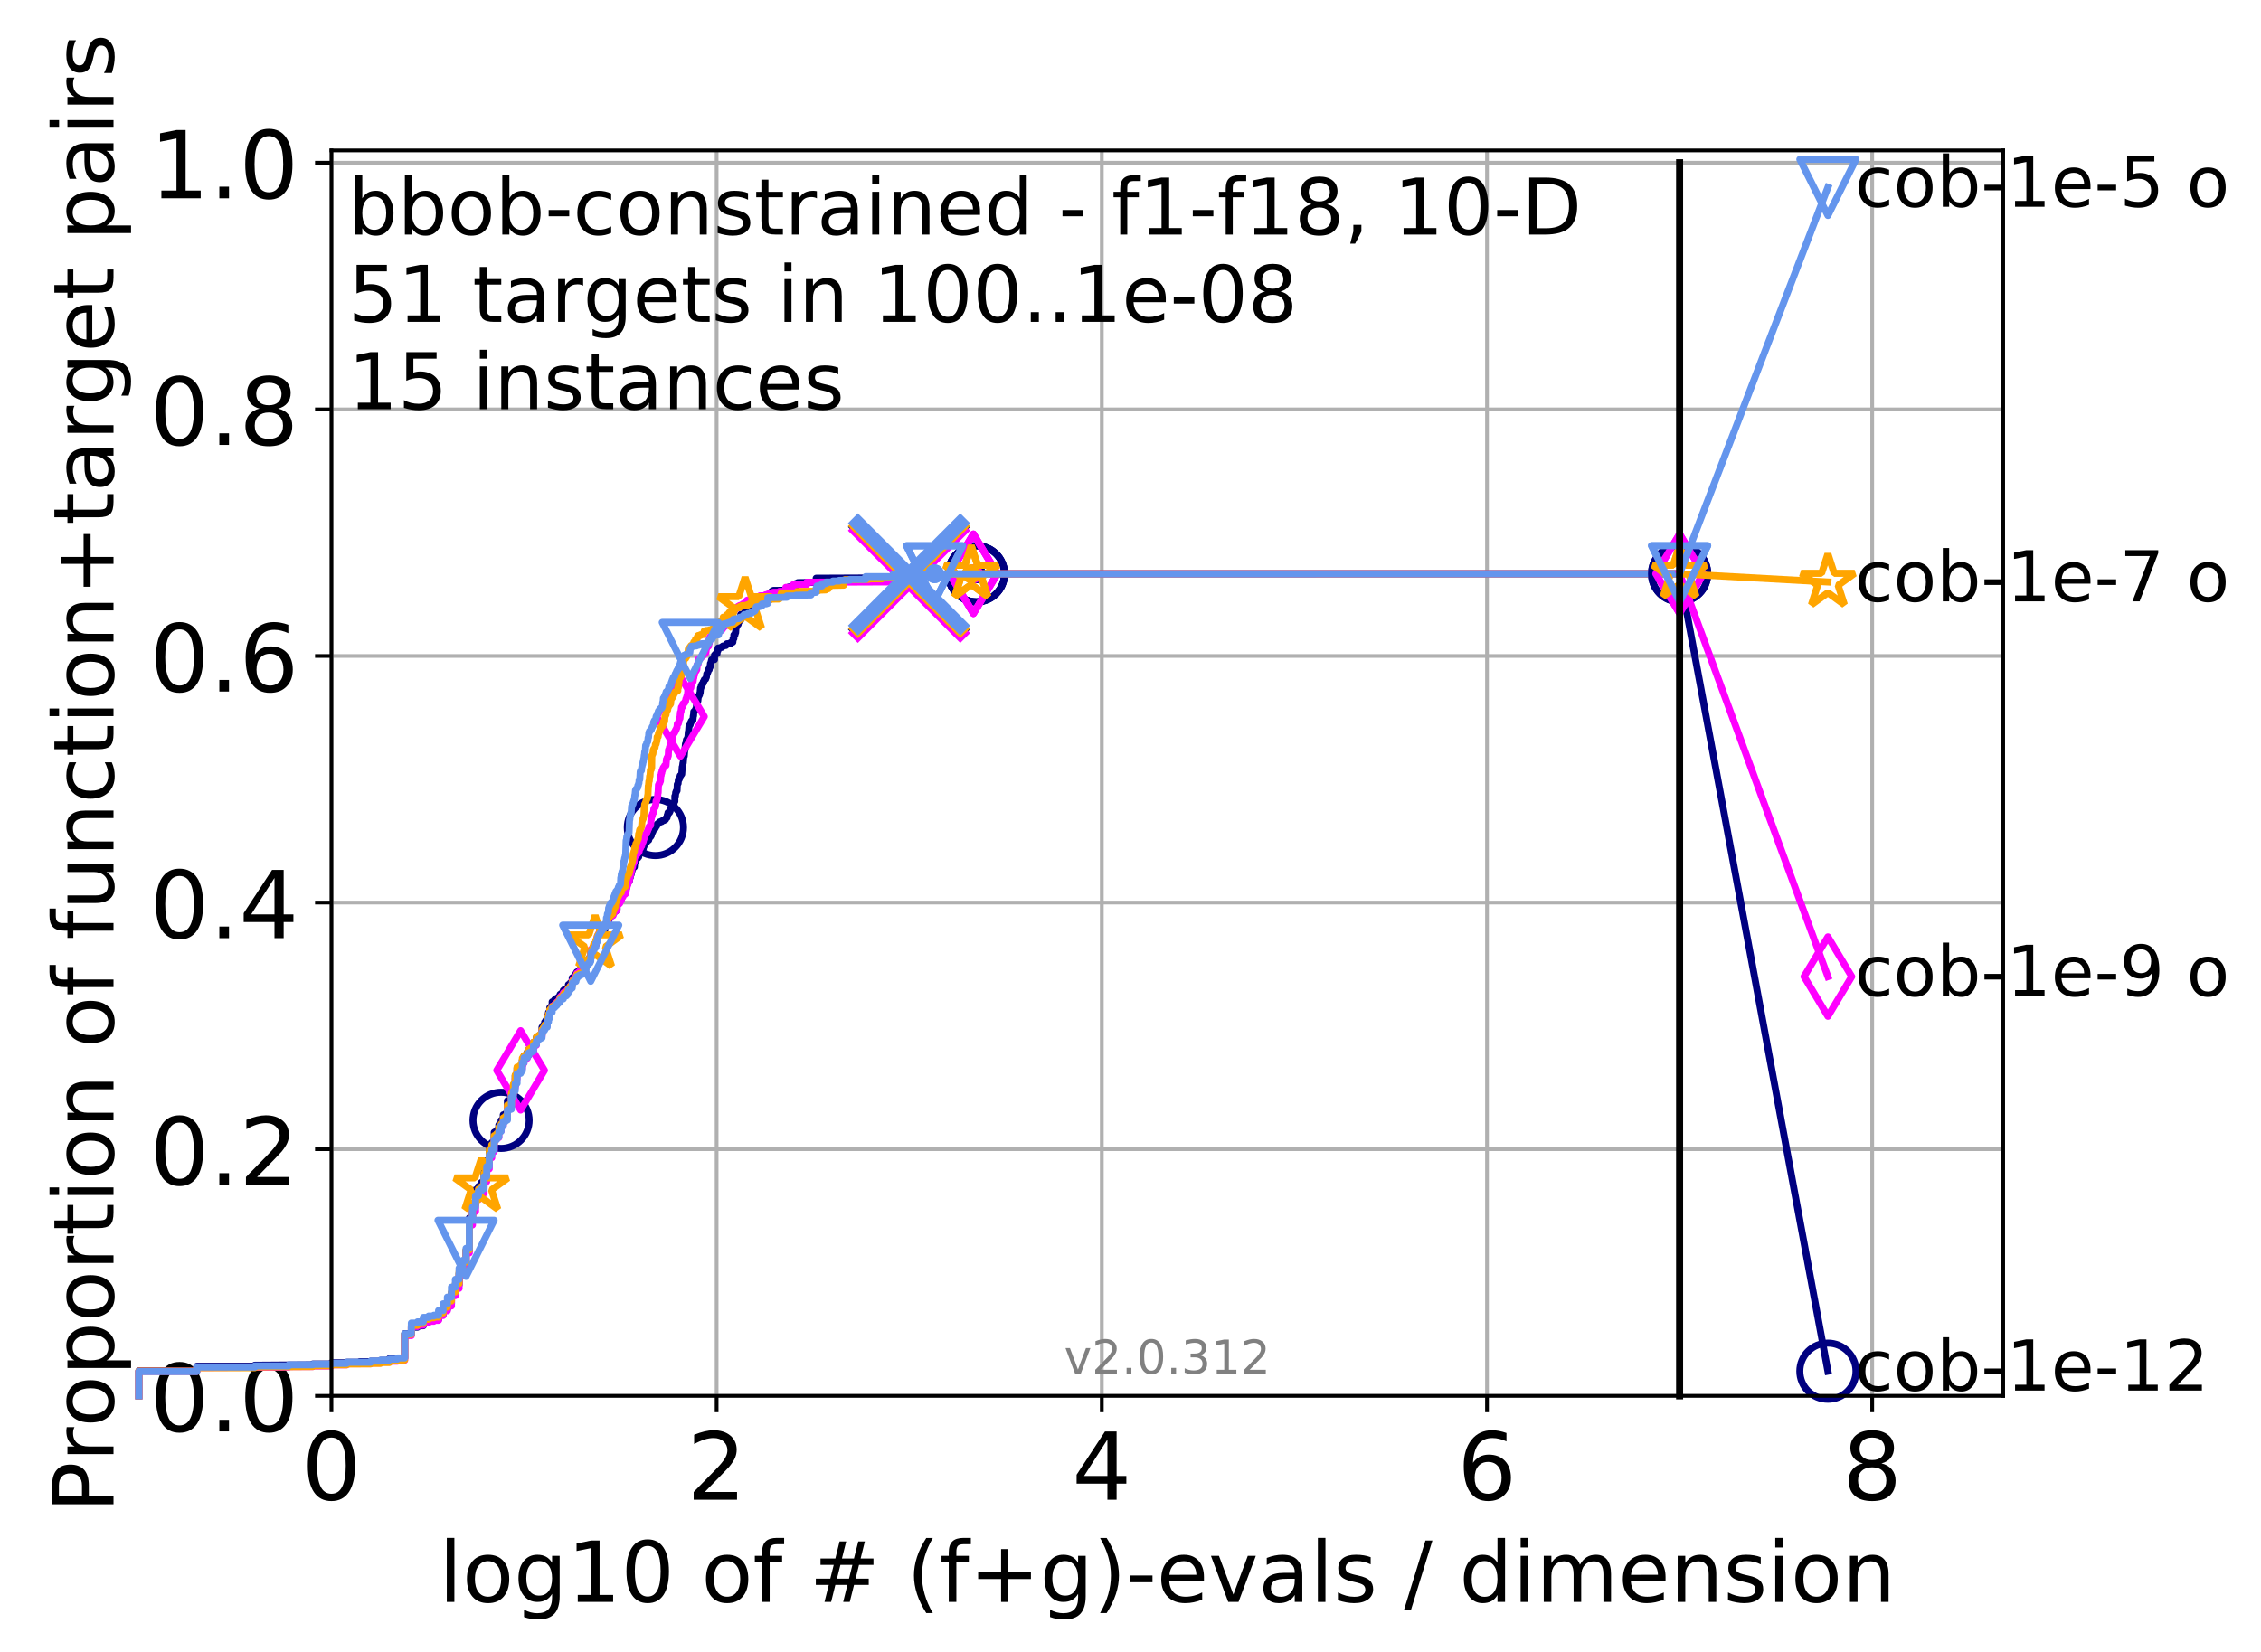 <?xml version="1.0" encoding="utf-8" standalone="no"?>
<!DOCTYPE svg PUBLIC "-//W3C//DTD SVG 1.1//EN"
  "http://www.w3.org/Graphics/SVG/1.1/DTD/svg11.dtd">
<!-- Created with matplotlib (http://matplotlib.org/) -->
<svg height="353pt" version="1.1" viewBox="0 0 483 353" width="483pt" xmlns="http://www.w3.org/2000/svg" xmlns:xlink="http://www.w3.org/1999/xlink">
 <defs>
  <style type="text/css">
*{stroke-linecap:butt;stroke-linejoin:round;}
  </style>
 </defs>
 <g id="figure_1">
  <g id="patch_1">
   <path d="M 0 353.222 
L 483.84 353.222 
L 483.84 0 
L 0 0 
z
" style="fill:#ffffff;"/>
  </g>
  <g id="axes_1">
   <g id="patch_2">
    <path d="M 70.8 298.245 
L 427.92 298.245 
L 427.92 32.133 
L 70.8 32.133 
z
" style="fill:#ffffff;"/>
   </g>
   <g id="matplotlib.axis_1">
    <g id="xtick_1">
     <g id="line2d_1">
      <path clip-path="url(#p611ea2d5ba)" d="M 70.8 298.245 
L 70.8 32.133 
" style="fill:none;stroke:#b0b0b0;stroke-linecap:square;stroke-width:0.8;"/>
     </g>
     <g id="line2d_2">
      <defs>
       <path d="M 0 0 
L 0 3.5 
" id="m7f6222e408" style="stroke:#000000;stroke-width:0.8;"/>
      </defs>
      <g>
       <use style="stroke:#000000;stroke-width:0.8;" x="70.8" xlink:href="#m7f6222e408" y="298.245"/>
      </g>
     </g>
     <g id="text_1">
      <!-- 0 -->
      <defs>
       <path d="M 31.781 66.406 
Q 24.172 66.406 20.328 58.906 
Q 16.5 51.422 16.5 36.375 
Q 16.5 21.391 20.328 13.891 
Q 24.172 6.391 31.781 6.391 
Q 39.453 6.391 43.281 13.891 
Q 47.125 21.391 47.125 36.375 
Q 47.125 51.422 43.281 58.906 
Q 39.453 66.406 31.781 66.406 
z
M 31.781 74.219 
Q 44.047 74.219 50.516 64.516 
Q 56.984 54.828 56.984 36.375 
Q 56.984 17.969 50.516 8.266 
Q 44.047 -1.422 31.781 -1.422 
Q 19.531 -1.422 13.062 8.266 
Q 6.594 17.969 6.594 36.375 
Q 6.594 54.828 13.062 64.516 
Q 19.531 74.219 31.781 74.219 
z
" id="DejaVuSans-30"/>
      </defs>
      <g transform="translate(64.438 320.442)scale(0.2 -0.2)">
       <use xlink:href="#DejaVuSans-30"/>
      </g>
     </g>
    </g>
    <g id="xtick_2">
     <g id="line2d_3">
      <path clip-path="url(#p611ea2d5ba)" d="M 153.086 298.245 
L 153.086 32.133 
" style="fill:none;stroke:#b0b0b0;stroke-linecap:square;stroke-width:0.8;"/>
     </g>
     <g id="line2d_4">
      <g>
       <use style="stroke:#000000;stroke-width:0.8;" x="153.086" xlink:href="#m7f6222e408" y="298.245"/>
      </g>
     </g>
     <g id="text_2">
      <!-- 2 -->
      <defs>
       <path d="M 19.188 8.297 
L 53.609 8.297 
L 53.609 0 
L 7.328 0 
L 7.328 8.297 
Q 12.938 14.109 22.625 23.891 
Q 32.328 33.688 34.812 36.531 
Q 39.547 41.844 41.422 45.531 
Q 43.312 49.219 43.312 52.781 
Q 43.312 58.594 39.234 62.25 
Q 35.156 65.922 28.609 65.922 
Q 23.969 65.922 18.812 64.312 
Q 13.672 62.703 7.812 59.422 
L 7.812 69.391 
Q 13.766 71.781 18.938 73 
Q 24.125 74.219 28.422 74.219 
Q 39.75 74.219 46.484 68.547 
Q 53.219 62.891 53.219 53.422 
Q 53.219 48.922 51.531 44.891 
Q 49.859 40.875 45.406 35.406 
Q 44.188 33.984 37.641 27.219 
Q 31.109 20.453 19.188 8.297 
z
" id="DejaVuSans-32"/>
      </defs>
      <g transform="translate(146.723 320.442)scale(0.2 -0.2)">
       <use xlink:href="#DejaVuSans-32"/>
      </g>
     </g>
    </g>
    <g id="xtick_3">
     <g id="line2d_5">
      <path clip-path="url(#p611ea2d5ba)" d="M 235.371 298.245 
L 235.371 32.133 
" style="fill:none;stroke:#b0b0b0;stroke-linecap:square;stroke-width:0.8;"/>
     </g>
     <g id="line2d_6">
      <g>
       <use style="stroke:#000000;stroke-width:0.8;" x="235.371" xlink:href="#m7f6222e408" y="298.245"/>
      </g>
     </g>
     <g id="text_3">
      <!-- 4 -->
      <defs>
       <path d="M 37.797 64.312 
L 12.891 25.391 
L 37.797 25.391 
z
M 35.203 72.906 
L 47.609 72.906 
L 47.609 25.391 
L 58.016 25.391 
L 58.016 17.188 
L 47.609 17.188 
L 47.609 0 
L 37.797 0 
L 37.797 17.188 
L 4.891 17.188 
L 4.891 26.703 
z
" id="DejaVuSans-34"/>
      </defs>
      <g transform="translate(229.009 320.442)scale(0.2 -0.2)">
       <use xlink:href="#DejaVuSans-34"/>
      </g>
     </g>
    </g>
    <g id="xtick_4">
     <g id="line2d_7">
      <path clip-path="url(#p611ea2d5ba)" d="M 317.657 298.245 
L 317.657 32.133 
" style="fill:none;stroke:#b0b0b0;stroke-linecap:square;stroke-width:0.8;"/>
     </g>
     <g id="line2d_8">
      <g>
       <use style="stroke:#000000;stroke-width:0.8;" x="317.657" xlink:href="#m7f6222e408" y="298.245"/>
      </g>
     </g>
     <g id="text_4">
      <!-- 6 -->
      <defs>
       <path d="M 33.016 40.375 
Q 26.375 40.375 22.484 35.828 
Q 18.609 31.297 18.609 23.391 
Q 18.609 15.531 22.484 10.953 
Q 26.375 6.391 33.016 6.391 
Q 39.656 6.391 43.531 10.953 
Q 47.406 15.531 47.406 23.391 
Q 47.406 31.297 43.531 35.828 
Q 39.656 40.375 33.016 40.375 
z
M 52.594 71.297 
L 52.594 62.312 
Q 48.875 64.062 45.094 64.984 
Q 41.312 65.922 37.594 65.922 
Q 27.828 65.922 22.672 59.328 
Q 17.531 52.734 16.797 39.406 
Q 19.672 43.656 24.016 45.922 
Q 28.375 48.188 33.594 48.188 
Q 44.578 48.188 50.953 41.516 
Q 57.328 34.859 57.328 23.391 
Q 57.328 12.156 50.688 5.359 
Q 44.047 -1.422 33.016 -1.422 
Q 20.359 -1.422 13.672 8.266 
Q 6.984 17.969 6.984 36.375 
Q 6.984 53.656 15.188 63.938 
Q 23.391 74.219 37.203 74.219 
Q 40.922 74.219 44.703 73.484 
Q 48.484 72.75 52.594 71.297 
z
" id="DejaVuSans-36"/>
      </defs>
      <g transform="translate(311.295 320.442)scale(0.2 -0.2)">
       <use xlink:href="#DejaVuSans-36"/>
      </g>
     </g>
    </g>
    <g id="xtick_5">
     <g id="line2d_9">
      <path clip-path="url(#p611ea2d5ba)" d="M 399.943 298.245 
L 399.943 32.133 
" style="fill:none;stroke:#b0b0b0;stroke-linecap:square;stroke-width:0.8;"/>
     </g>
     <g id="line2d_10">
      <g>
       <use style="stroke:#000000;stroke-width:0.8;" x="399.943" xlink:href="#m7f6222e408" y="298.245"/>
      </g>
     </g>
     <g id="text_5">
      <!-- 8 -->
      <defs>
       <path d="M 31.781 34.625 
Q 24.75 34.625 20.719 30.859 
Q 16.703 27.094 16.703 20.516 
Q 16.703 13.922 20.719 10.156 
Q 24.75 6.391 31.781 6.391 
Q 38.812 6.391 42.859 10.172 
Q 46.922 13.969 46.922 20.516 
Q 46.922 27.094 42.891 30.859 
Q 38.875 34.625 31.781 34.625 
z
M 21.922 38.812 
Q 15.578 40.375 12.031 44.719 
Q 8.5 49.078 8.5 55.328 
Q 8.5 64.062 14.719 69.141 
Q 20.953 74.219 31.781 74.219 
Q 42.672 74.219 48.875 69.141 
Q 55.078 64.062 55.078 55.328 
Q 55.078 49.078 51.531 44.719 
Q 48 40.375 41.703 38.812 
Q 48.828 37.156 52.797 32.312 
Q 56.781 27.484 56.781 20.516 
Q 56.781 9.906 50.312 4.234 
Q 43.844 -1.422 31.781 -1.422 
Q 19.734 -1.422 13.25 4.234 
Q 6.781 9.906 6.781 20.516 
Q 6.781 27.484 10.781 32.312 
Q 14.797 37.156 21.922 38.812 
z
M 18.312 54.391 
Q 18.312 48.734 21.844 45.562 
Q 25.391 42.391 31.781 42.391 
Q 38.141 42.391 41.719 45.562 
Q 45.312 48.734 45.312 54.391 
Q 45.312 60.062 41.719 63.234 
Q 38.141 66.406 31.781 66.406 
Q 25.391 66.406 21.844 63.234 
Q 18.312 60.062 18.312 54.391 
z
" id="DejaVuSans-38"/>
      </defs>
      <g transform="translate(393.58 320.442)scale(0.2 -0.2)">
       <use xlink:href="#DejaVuSans-38"/>
      </g>
     </g>
    </g>
    <g id="text_6">
     <!-- log10 of # (f+g)-evals / dimension -->
     <defs>
      <path d="M 9.422 75.984 
L 18.406 75.984 
L 18.406 0 
L 9.422 0 
z
" id="DejaVuSans-6c"/>
      <path d="M 30.609 48.391 
Q 23.391 48.391 19.188 42.75 
Q 14.984 37.109 14.984 27.297 
Q 14.984 17.484 19.156 11.844 
Q 23.344 6.203 30.609 6.203 
Q 37.797 6.203 41.984 11.859 
Q 46.188 17.531 46.188 27.297 
Q 46.188 37.016 41.984 42.703 
Q 37.797 48.391 30.609 48.391 
z
M 30.609 56 
Q 42.328 56 49.016 48.375 
Q 55.719 40.766 55.719 27.297 
Q 55.719 13.875 49.016 6.219 
Q 42.328 -1.422 30.609 -1.422 
Q 18.844 -1.422 12.172 6.219 
Q 5.516 13.875 5.516 27.297 
Q 5.516 40.766 12.172 48.375 
Q 18.844 56 30.609 56 
z
" id="DejaVuSans-6f"/>
      <path d="M 45.406 27.984 
Q 45.406 37.75 41.375 43.109 
Q 37.359 48.484 30.078 48.484 
Q 22.859 48.484 18.828 43.109 
Q 14.797 37.75 14.797 27.984 
Q 14.797 18.266 18.828 12.891 
Q 22.859 7.516 30.078 7.516 
Q 37.359 7.516 41.375 12.891 
Q 45.406 18.266 45.406 27.984 
z
M 54.391 6.781 
Q 54.391 -7.172 48.188 -13.984 
Q 42 -20.797 29.203 -20.797 
Q 24.469 -20.797 20.266 -20.094 
Q 16.062 -19.391 12.109 -17.922 
L 12.109 -9.188 
Q 16.062 -11.328 19.922 -12.344 
Q 23.781 -13.375 27.781 -13.375 
Q 36.625 -13.375 41.016 -8.766 
Q 45.406 -4.156 45.406 5.172 
L 45.406 9.625 
Q 42.625 4.781 38.281 2.391 
Q 33.938 0 27.875 0 
Q 17.828 0 11.672 7.656 
Q 5.516 15.328 5.516 27.984 
Q 5.516 40.672 11.672 48.328 
Q 17.828 56 27.875 56 
Q 33.938 56 38.281 53.609 
Q 42.625 51.219 45.406 46.391 
L 45.406 54.688 
L 54.391 54.688 
z
" id="DejaVuSans-67"/>
      <path d="M 12.406 8.297 
L 28.516 8.297 
L 28.516 63.922 
L 10.984 60.406 
L 10.984 69.391 
L 28.422 72.906 
L 38.281 72.906 
L 38.281 8.297 
L 54.391 8.297 
L 54.391 0 
L 12.406 0 
z
" id="DejaVuSans-31"/>
      <path id="DejaVuSans-20"/>
      <path d="M 37.109 75.984 
L 37.109 68.5 
L 28.516 68.5 
Q 23.688 68.5 21.797 66.547 
Q 19.922 64.594 19.922 59.516 
L 19.922 54.688 
L 34.719 54.688 
L 34.719 47.703 
L 19.922 47.703 
L 19.922 0 
L 10.891 0 
L 10.891 47.703 
L 2.297 47.703 
L 2.297 54.688 
L 10.891 54.688 
L 10.891 58.5 
Q 10.891 67.625 15.141 71.797 
Q 19.391 75.984 28.609 75.984 
z
" id="DejaVuSans-66"/>
      <path d="M 51.125 44 
L 36.922 44 
L 32.812 27.688 
L 47.125 27.688 
z
M 43.797 71.781 
L 38.719 51.516 
L 52.984 51.516 
L 58.109 71.781 
L 65.922 71.781 
L 60.891 51.516 
L 76.125 51.516 
L 76.125 44 
L 58.984 44 
L 54.984 27.688 
L 70.516 27.688 
L 70.516 20.219 
L 53.078 20.219 
L 48 0 
L 40.188 0 
L 45.219 20.219 
L 30.906 20.219 
L 25.875 0 
L 18.016 0 
L 23.094 20.219 
L 7.719 20.219 
L 7.719 27.688 
L 24.906 27.688 
L 29 44 
L 13.281 44 
L 13.281 51.516 
L 30.906 51.516 
L 35.891 71.781 
z
" id="DejaVuSans-23"/>
      <path d="M 31 75.875 
Q 24.469 64.656 21.281 53.656 
Q 18.109 42.672 18.109 31.391 
Q 18.109 20.125 21.312 9.062 
Q 24.516 -2 31 -13.188 
L 23.188 -13.188 
Q 15.875 -1.703 12.234 9.375 
Q 8.594 20.453 8.594 31.391 
Q 8.594 42.281 12.203 53.312 
Q 15.828 64.359 23.188 75.875 
z
" id="DejaVuSans-28"/>
      <path d="M 46 62.703 
L 46 35.5 
L 73.188 35.5 
L 73.188 27.203 
L 46 27.203 
L 46 0 
L 37.797 0 
L 37.797 27.203 
L 10.594 27.203 
L 10.594 35.5 
L 37.797 35.5 
L 37.797 62.703 
z
" id="DejaVuSans-2b"/>
      <path d="M 8.016 75.875 
L 15.828 75.875 
Q 23.141 64.359 26.781 53.312 
Q 30.422 42.281 30.422 31.391 
Q 30.422 20.453 26.781 9.375 
Q 23.141 -1.703 15.828 -13.188 
L 8.016 -13.188 
Q 14.5 -2 17.703 9.062 
Q 20.906 20.125 20.906 31.391 
Q 20.906 42.672 17.703 53.656 
Q 14.5 64.656 8.016 75.875 
z
" id="DejaVuSans-29"/>
      <path d="M 4.891 31.391 
L 31.203 31.391 
L 31.203 23.391 
L 4.891 23.391 
z
" id="DejaVuSans-2d"/>
      <path d="M 56.203 29.594 
L 56.203 25.203 
L 14.891 25.203 
Q 15.484 15.922 20.484 11.062 
Q 25.484 6.203 34.422 6.203 
Q 39.594 6.203 44.453 7.469 
Q 49.312 8.734 54.109 11.281 
L 54.109 2.781 
Q 49.266 0.734 44.188 -0.344 
Q 39.109 -1.422 33.891 -1.422 
Q 20.797 -1.422 13.156 6.188 
Q 5.516 13.812 5.516 26.812 
Q 5.516 40.234 12.766 48.109 
Q 20.016 56 32.328 56 
Q 43.359 56 49.781 48.891 
Q 56.203 41.797 56.203 29.594 
z
M 47.219 32.234 
Q 47.125 39.594 43.094 43.984 
Q 39.062 48.391 32.422 48.391 
Q 24.906 48.391 20.391 44.141 
Q 15.875 39.891 15.188 32.172 
z
" id="DejaVuSans-65"/>
      <path d="M 2.984 54.688 
L 12.5 54.688 
L 29.594 8.797 
L 46.688 54.688 
L 56.203 54.688 
L 35.688 0 
L 23.484 0 
z
" id="DejaVuSans-76"/>
      <path d="M 34.281 27.484 
Q 23.391 27.484 19.188 25 
Q 14.984 22.516 14.984 16.5 
Q 14.984 11.719 18.141 8.906 
Q 21.297 6.109 26.703 6.109 
Q 34.188 6.109 38.703 11.406 
Q 43.219 16.703 43.219 25.484 
L 43.219 27.484 
z
M 52.203 31.203 
L 52.203 0 
L 43.219 0 
L 43.219 8.297 
Q 40.141 3.328 35.547 0.953 
Q 30.953 -1.422 24.312 -1.422 
Q 15.922 -1.422 10.953 3.297 
Q 6 8.016 6 15.922 
Q 6 25.141 12.172 29.828 
Q 18.359 34.516 30.609 34.516 
L 43.219 34.516 
L 43.219 35.406 
Q 43.219 41.609 39.141 45 
Q 35.062 48.391 27.688 48.391 
Q 23 48.391 18.547 47.266 
Q 14.109 46.141 10.016 43.891 
L 10.016 52.203 
Q 14.938 54.109 19.578 55.047 
Q 24.219 56 28.609 56 
Q 40.484 56 46.344 49.844 
Q 52.203 43.703 52.203 31.203 
z
" id="DejaVuSans-61"/>
      <path d="M 44.281 53.078 
L 44.281 44.578 
Q 40.484 46.531 36.375 47.5 
Q 32.281 48.484 27.875 48.484 
Q 21.188 48.484 17.844 46.438 
Q 14.5 44.391 14.5 40.281 
Q 14.5 37.156 16.891 35.375 
Q 19.281 33.594 26.516 31.984 
L 29.594 31.297 
Q 39.156 29.25 43.188 25.516 
Q 47.219 21.781 47.219 15.094 
Q 47.219 7.469 41.188 3.016 
Q 35.156 -1.422 24.609 -1.422 
Q 20.219 -1.422 15.453 -0.562 
Q 10.688 0.297 5.422 2 
L 5.422 11.281 
Q 10.406 8.688 15.234 7.391 
Q 20.062 6.109 24.812 6.109 
Q 31.156 6.109 34.562 8.281 
Q 37.984 10.453 37.984 14.406 
Q 37.984 18.062 35.516 20.016 
Q 33.062 21.969 24.703 23.781 
L 21.578 24.516 
Q 13.234 26.266 9.516 29.906 
Q 5.812 33.547 5.812 39.891 
Q 5.812 47.609 11.281 51.797 
Q 16.75 56 26.812 56 
Q 31.781 56 36.172 55.266 
Q 40.578 54.547 44.281 53.078 
z
" id="DejaVuSans-73"/>
      <path d="M 25.391 72.906 
L 33.688 72.906 
L 8.297 -9.281 
L 0 -9.281 
z
" id="DejaVuSans-2f"/>
      <path d="M 45.406 46.391 
L 45.406 75.984 
L 54.391 75.984 
L 54.391 0 
L 45.406 0 
L 45.406 8.203 
Q 42.578 3.328 38.25 0.953 
Q 33.938 -1.422 27.875 -1.422 
Q 17.969 -1.422 11.734 6.484 
Q 5.516 14.406 5.516 27.297 
Q 5.516 40.188 11.734 48.094 
Q 17.969 56 27.875 56 
Q 33.938 56 38.25 53.625 
Q 42.578 51.266 45.406 46.391 
z
M 14.797 27.297 
Q 14.797 17.391 18.875 11.75 
Q 22.953 6.109 30.078 6.109 
Q 37.203 6.109 41.297 11.75 
Q 45.406 17.391 45.406 27.297 
Q 45.406 37.203 41.297 42.844 
Q 37.203 48.484 30.078 48.484 
Q 22.953 48.484 18.875 42.844 
Q 14.797 37.203 14.797 27.297 
z
" id="DejaVuSans-64"/>
      <path d="M 9.422 54.688 
L 18.406 54.688 
L 18.406 0 
L 9.422 0 
z
M 9.422 75.984 
L 18.406 75.984 
L 18.406 64.594 
L 9.422 64.594 
z
" id="DejaVuSans-69"/>
      <path d="M 52 44.188 
Q 55.375 50.25 60.062 53.125 
Q 64.75 56 71.094 56 
Q 79.641 56 84.281 50.016 
Q 88.922 44.047 88.922 33.016 
L 88.922 0 
L 79.891 0 
L 79.891 32.719 
Q 79.891 40.578 77.094 44.375 
Q 74.312 48.188 68.609 48.188 
Q 61.625 48.188 57.562 43.547 
Q 53.516 38.922 53.516 30.906 
L 53.516 0 
L 44.484 0 
L 44.484 32.719 
Q 44.484 40.625 41.703 44.406 
Q 38.922 48.188 33.109 48.188 
Q 26.219 48.188 22.156 43.531 
Q 18.109 38.875 18.109 30.906 
L 18.109 0 
L 9.078 0 
L 9.078 54.688 
L 18.109 54.688 
L 18.109 46.188 
Q 21.188 51.219 25.484 53.609 
Q 29.781 56 35.688 56 
Q 41.656 56 45.828 52.969 
Q 50 49.953 52 44.188 
z
" id="DejaVuSans-6d"/>
      <path d="M 54.891 33.016 
L 54.891 0 
L 45.906 0 
L 45.906 32.719 
Q 45.906 40.484 42.875 44.328 
Q 39.844 48.188 33.797 48.188 
Q 26.516 48.188 22.312 43.547 
Q 18.109 38.922 18.109 30.906 
L 18.109 0 
L 9.078 0 
L 9.078 54.688 
L 18.109 54.688 
L 18.109 46.188 
Q 21.344 51.125 25.703 53.562 
Q 30.078 56 35.797 56 
Q 45.219 56 50.047 50.172 
Q 54.891 44.344 54.891 33.016 
z
" id="DejaVuSans-6e"/>
     </defs>
     <g transform="translate(93.753 342.279)scale(0.18 -0.18)">
      <use xlink:href="#DejaVuSans-6c"/>
      <use x="27.783" xlink:href="#DejaVuSans-6f"/>
      <use x="88.965" xlink:href="#DejaVuSans-67"/>
      <use x="152.441" xlink:href="#DejaVuSans-31"/>
      <use x="216.064" xlink:href="#DejaVuSans-30"/>
      <use x="279.688" xlink:href="#DejaVuSans-20"/>
      <use x="311.475" xlink:href="#DejaVuSans-6f"/>
      <use x="372.656" xlink:href="#DejaVuSans-66"/>
      <use x="407.861" xlink:href="#DejaVuSans-20"/>
      <use x="439.648" xlink:href="#DejaVuSans-23"/>
      <use x="523.438" xlink:href="#DejaVuSans-20"/>
      <use x="555.225" xlink:href="#DejaVuSans-28"/>
      <use x="594.238" xlink:href="#DejaVuSans-66"/>
      <use x="629.443" xlink:href="#DejaVuSans-2b"/>
      <use x="713.232" xlink:href="#DejaVuSans-67"/>
      <use x="776.709" xlink:href="#DejaVuSans-29"/>
      <use x="815.723" xlink:href="#DejaVuSans-2d"/>
      <use x="851.807" xlink:href="#DejaVuSans-65"/>
      <use x="913.33" xlink:href="#DejaVuSans-76"/>
      <use x="972.51" xlink:href="#DejaVuSans-61"/>
      <use x="1033.789" xlink:href="#DejaVuSans-6c"/>
      <use x="1061.572" xlink:href="#DejaVuSans-73"/>
      <use x="1113.672" xlink:href="#DejaVuSans-20"/>
      <use x="1145.459" xlink:href="#DejaVuSans-2f"/>
      <use x="1179.15" xlink:href="#DejaVuSans-20"/>
      <use x="1210.938" xlink:href="#DejaVuSans-64"/>
      <use x="1274.414" xlink:href="#DejaVuSans-69"/>
      <use x="1302.197" xlink:href="#DejaVuSans-6d"/>
      <use x="1399.609" xlink:href="#DejaVuSans-65"/>
      <use x="1461.133" xlink:href="#DejaVuSans-6e"/>
      <use x="1524.512" xlink:href="#DejaVuSans-73"/>
      <use x="1576.611" xlink:href="#DejaVuSans-69"/>
      <use x="1604.395" xlink:href="#DejaVuSans-6f"/>
      <use x="1665.576" xlink:href="#DejaVuSans-6e"/>
     </g>
    </g>
   </g>
   <g id="matplotlib.axis_2">
    <g id="ytick_1">
     <g id="line2d_11">
      <path clip-path="url(#p611ea2d5ba)" d="M 70.8 298.245 
L 427.92 298.245 
" style="fill:none;stroke:#b0b0b0;stroke-linecap:square;stroke-width:0.8;"/>
     </g>
     <g id="line2d_12">
      <defs>
       <path d="M 0 0 
L -3.5 0 
" id="m6120f60a1c" style="stroke:#000000;stroke-width:0.8;"/>
      </defs>
      <g>
       <use style="stroke:#000000;stroke-width:0.8;" x="70.8" xlink:href="#m6120f60a1c" y="298.245"/>
      </g>
     </g>
     <g id="text_7">
      <!-- 0.0 -->
      <defs>
       <path d="M 10.688 12.406 
L 21 12.406 
L 21 0 
L 10.688 0 
z
" id="DejaVuSans-2e"/>
      </defs>
      <g transform="translate(31.994 305.844)scale(0.2 -0.2)">
       <use xlink:href="#DejaVuSans-30"/>
       <use x="63.623" xlink:href="#DejaVuSans-2e"/>
       <use x="95.41" xlink:href="#DejaVuSans-30"/>
      </g>
     </g>
    </g>
    <g id="ytick_2">
     <g id="line2d_13">
      <path clip-path="url(#p611ea2d5ba)" d="M 70.8 245.55 
L 427.92 245.55 
" style="fill:none;stroke:#b0b0b0;stroke-linecap:square;stroke-width:0.8;"/>
     </g>
     <g id="line2d_14">
      <g>
       <use style="stroke:#000000;stroke-width:0.8;" x="70.8" xlink:href="#m6120f60a1c" y="245.55"/>
      </g>
     </g>
     <g id="text_8">
      <!-- 0.2 -->
      <g transform="translate(31.994 253.148)scale(0.2 -0.2)">
       <use xlink:href="#DejaVuSans-30"/>
       <use x="63.623" xlink:href="#DejaVuSans-2e"/>
       <use x="95.41" xlink:href="#DejaVuSans-32"/>
      </g>
     </g>
    </g>
    <g id="ytick_3">
     <g id="line2d_15">
      <path clip-path="url(#p611ea2d5ba)" d="M 70.8 192.854 
L 427.92 192.854 
" style="fill:none;stroke:#b0b0b0;stroke-linecap:square;stroke-width:0.8;"/>
     </g>
     <g id="line2d_16">
      <g>
       <use style="stroke:#000000;stroke-width:0.8;" x="70.8" xlink:href="#m6120f60a1c" y="192.854"/>
      </g>
     </g>
     <g id="text_9">
      <!-- 0.4 -->
      <g transform="translate(31.994 200.453)scale(0.2 -0.2)">
       <use xlink:href="#DejaVuSans-30"/>
       <use x="63.623" xlink:href="#DejaVuSans-2e"/>
       <use x="95.41" xlink:href="#DejaVuSans-34"/>
      </g>
     </g>
    </g>
    <g id="ytick_4">
     <g id="line2d_17">
      <path clip-path="url(#p611ea2d5ba)" d="M 70.8 140.159 
L 427.92 140.159 
" style="fill:none;stroke:#b0b0b0;stroke-linecap:square;stroke-width:0.8;"/>
     </g>
     <g id="line2d_18">
      <g>
       <use style="stroke:#000000;stroke-width:0.8;" x="70.8" xlink:href="#m6120f60a1c" y="140.159"/>
      </g>
     </g>
     <g id="text_10">
      <!-- 0.6 -->
      <g transform="translate(31.994 147.757)scale(0.2 -0.2)">
       <use xlink:href="#DejaVuSans-30"/>
       <use x="63.623" xlink:href="#DejaVuSans-2e"/>
       <use x="95.41" xlink:href="#DejaVuSans-36"/>
      </g>
     </g>
    </g>
    <g id="ytick_5">
     <g id="line2d_19">
      <path clip-path="url(#p611ea2d5ba)" d="M 70.8 87.464 
L 427.92 87.464 
" style="fill:none;stroke:#b0b0b0;stroke-linecap:square;stroke-width:0.8;"/>
     </g>
     <g id="line2d_20">
      <g>
       <use style="stroke:#000000;stroke-width:0.8;" x="70.8" xlink:href="#m6120f60a1c" y="87.464"/>
      </g>
     </g>
     <g id="text_11">
      <!-- 0.8 -->
      <g transform="translate(31.994 95.062)scale(0.2 -0.2)">
       <use xlink:href="#DejaVuSans-30"/>
       <use x="63.623" xlink:href="#DejaVuSans-2e"/>
       <use x="95.41" xlink:href="#DejaVuSans-38"/>
      </g>
     </g>
    </g>
    <g id="ytick_6">
     <g id="line2d_21">
      <path clip-path="url(#p611ea2d5ba)" d="M 70.8 34.768 
L 427.92 34.768 
" style="fill:none;stroke:#b0b0b0;stroke-linecap:square;stroke-width:0.8;"/>
     </g>
     <g id="line2d_22">
      <g>
       <use style="stroke:#000000;stroke-width:0.8;" x="70.8" xlink:href="#m6120f60a1c" y="34.768"/>
      </g>
     </g>
     <g id="text_12">
      <!-- 1.0 -->
      <g transform="translate(31.994 42.367)scale(0.2 -0.2)">
       <use xlink:href="#DejaVuSans-31"/>
       <use x="63.623" xlink:href="#DejaVuSans-2e"/>
       <use x="95.41" xlink:href="#DejaVuSans-30"/>
      </g>
     </g>
    </g>
    <g id="text_13">
     <!-- Proportion of function+target pairs -->
     <defs>
      <path d="M 19.672 64.797 
L 19.672 37.406 
L 32.078 37.406 
Q 38.969 37.406 42.719 40.969 
Q 46.484 44.531 46.484 51.125 
Q 46.484 57.672 42.719 61.234 
Q 38.969 64.797 32.078 64.797 
z
M 9.812 72.906 
L 32.078 72.906 
Q 44.344 72.906 50.609 67.359 
Q 56.891 61.812 56.891 51.125 
Q 56.891 40.328 50.609 34.812 
Q 44.344 29.297 32.078 29.297 
L 19.672 29.297 
L 19.672 0 
L 9.812 0 
z
" id="DejaVuSans-50"/>
      <path d="M 41.109 46.297 
Q 39.594 47.172 37.812 47.578 
Q 36.031 48 33.891 48 
Q 26.266 48 22.188 43.047 
Q 18.109 38.094 18.109 28.812 
L 18.109 0 
L 9.078 0 
L 9.078 54.688 
L 18.109 54.688 
L 18.109 46.188 
Q 20.953 51.172 25.484 53.578 
Q 30.031 56 36.531 56 
Q 37.453 56 38.578 55.875 
Q 39.703 55.766 41.062 55.516 
z
" id="DejaVuSans-72"/>
      <path d="M 18.109 8.203 
L 18.109 -20.797 
L 9.078 -20.797 
L 9.078 54.688 
L 18.109 54.688 
L 18.109 46.391 
Q 20.953 51.266 25.266 53.625 
Q 29.594 56 35.594 56 
Q 45.562 56 51.781 48.094 
Q 58.016 40.188 58.016 27.297 
Q 58.016 14.406 51.781 6.484 
Q 45.562 -1.422 35.594 -1.422 
Q 29.594 -1.422 25.266 0.953 
Q 20.953 3.328 18.109 8.203 
z
M 48.688 27.297 
Q 48.688 37.203 44.609 42.844 
Q 40.531 48.484 33.406 48.484 
Q 26.266 48.484 22.188 42.844 
Q 18.109 37.203 18.109 27.297 
Q 18.109 17.391 22.188 11.75 
Q 26.266 6.109 33.406 6.109 
Q 40.531 6.109 44.609 11.75 
Q 48.688 17.391 48.688 27.297 
z
" id="DejaVuSans-70"/>
      <path d="M 18.312 70.219 
L 18.312 54.688 
L 36.812 54.688 
L 36.812 47.703 
L 18.312 47.703 
L 18.312 18.016 
Q 18.312 11.328 20.141 9.422 
Q 21.969 7.516 27.594 7.516 
L 36.812 7.516 
L 36.812 0 
L 27.594 0 
Q 17.188 0 13.234 3.875 
Q 9.281 7.766 9.281 18.016 
L 9.281 47.703 
L 2.688 47.703 
L 2.688 54.688 
L 9.281 54.688 
L 9.281 70.219 
z
" id="DejaVuSans-74"/>
      <path d="M 8.5 21.578 
L 8.5 54.688 
L 17.484 54.688 
L 17.484 21.922 
Q 17.484 14.156 20.5 10.266 
Q 23.531 6.391 29.594 6.391 
Q 36.859 6.391 41.078 11.031 
Q 45.312 15.672 45.312 23.688 
L 45.312 54.688 
L 54.297 54.688 
L 54.297 0 
L 45.312 0 
L 45.312 8.406 
Q 42.047 3.422 37.719 1 
Q 33.406 -1.422 27.688 -1.422 
Q 18.266 -1.422 13.375 4.438 
Q 8.5 10.297 8.5 21.578 
z
M 31.109 56 
z
" id="DejaVuSans-75"/>
      <path d="M 48.781 52.594 
L 48.781 44.188 
Q 44.969 46.297 41.141 47.344 
Q 37.312 48.391 33.406 48.391 
Q 24.656 48.391 19.812 42.844 
Q 14.984 37.312 14.984 27.297 
Q 14.984 17.281 19.812 11.734 
Q 24.656 6.203 33.406 6.203 
Q 37.312 6.203 41.141 7.25 
Q 44.969 8.297 48.781 10.406 
L 48.781 2.094 
Q 45.016 0.344 40.984 -0.531 
Q 36.969 -1.422 32.422 -1.422 
Q 20.062 -1.422 12.781 6.344 
Q 5.516 14.109 5.516 27.297 
Q 5.516 40.672 12.859 48.328 
Q 20.219 56 33.016 56 
Q 37.156 56 41.109 55.141 
Q 45.062 54.297 48.781 52.594 
z
" id="DejaVuSans-63"/>
     </defs>
     <g transform="translate(24.25 323.179)rotate(-90)scale(0.18 -0.18)">
      <use xlink:href="#DejaVuSans-50"/>
      <use x="60.287" xlink:href="#DejaVuSans-72"/>
      <use x="101.369" xlink:href="#DejaVuSans-6f"/>
      <use x="162.551" xlink:href="#DejaVuSans-70"/>
      <use x="226.027" xlink:href="#DejaVuSans-6f"/>
      <use x="287.209" xlink:href="#DejaVuSans-72"/>
      <use x="328.322" xlink:href="#DejaVuSans-74"/>
      <use x="367.531" xlink:href="#DejaVuSans-69"/>
      <use x="395.314" xlink:href="#DejaVuSans-6f"/>
      <use x="456.496" xlink:href="#DejaVuSans-6e"/>
      <use x="519.875" xlink:href="#DejaVuSans-20"/>
      <use x="551.662" xlink:href="#DejaVuSans-6f"/>
      <use x="612.844" xlink:href="#DejaVuSans-66"/>
      <use x="648.049" xlink:href="#DejaVuSans-20"/>
      <use x="679.836" xlink:href="#DejaVuSans-66"/>
      <use x="715.041" xlink:href="#DejaVuSans-75"/>
      <use x="778.42" xlink:href="#DejaVuSans-6e"/>
      <use x="841.799" xlink:href="#DejaVuSans-63"/>
      <use x="896.779" xlink:href="#DejaVuSans-74"/>
      <use x="935.988" xlink:href="#DejaVuSans-69"/>
      <use x="963.771" xlink:href="#DejaVuSans-6f"/>
      <use x="1024.953" xlink:href="#DejaVuSans-6e"/>
      <use x="1088.332" xlink:href="#DejaVuSans-2b"/>
      <use x="1172.121" xlink:href="#DejaVuSans-74"/>
      <use x="1211.33" xlink:href="#DejaVuSans-61"/>
      <use x="1272.609" xlink:href="#DejaVuSans-72"/>
      <use x="1313.707" xlink:href="#DejaVuSans-67"/>
      <use x="1377.184" xlink:href="#DejaVuSans-65"/>
      <use x="1438.707" xlink:href="#DejaVuSans-74"/>
      <use x="1477.916" xlink:href="#DejaVuSans-20"/>
      <use x="1509.703" xlink:href="#DejaVuSans-70"/>
      <use x="1573.18" xlink:href="#DejaVuSans-61"/>
      <use x="1634.459" xlink:href="#DejaVuSans-69"/>
      <use x="1662.242" xlink:href="#DejaVuSans-72"/>
      <use x="1703.355" xlink:href="#DejaVuSans-73"/>
     </g>
    </g>
   </g>
   <g id="line2d_23">
    <defs>
     <path d="M 0 1.5 
C 0.398 1.5 0.779 1.342 1.061 1.061 
C 1.342 0.779 1.5 0.398 1.5 0 
C 1.5 -0.398 1.342 -0.779 1.061 -1.061 
C 0.779 -1.342 0.398 -1.5 0 -1.5 
C -0.398 -1.5 -0.779 -1.342 -1.061 -1.061 
C -1.342 -0.779 -1.5 -0.398 -1.5 0 
C -1.5 0.398 -1.342 0.779 -1.061 1.061 
C -0.779 1.342 -0.398 1.5 0 1.5 
z
" id="m3004e969c5" style="stroke:#000080;"/>
    </defs>
    <g>
     <use style="fill:#000080;stroke:#000080;" x="208.584" xlink:href="#m3004e969c5" y="122.594"/>
     <use style="fill:#000080;stroke:#000080;" x="208.584" xlink:href="#m3004e969c5" y="122.594"/>
    </g>
   </g>
   <g id="line2d_24">
    <path d="M 29.657 298.245 
L 29.657 292.907 
L 42.042 292.907 
L 42.042 291.931 
L 54.428 291.931 
L 54.428 291.701 
L 66.813 291.615 
L 66.813 291.443 
L 70.8 291.443 
L 70.8 291.185 
L 74.058 291.185 
L 74.058 291.07 
L 76.812 291.07 
L 76.812 290.955 
L 79.198 290.955 
L 79.198 290.84 
L 81.303 290.84 
L 81.303 290.668 
L 83.185 290.668 
L 83.185 290.295 
L 84.888 290.295 
L 84.888 290.18 
L 86.443 290.18 
L 86.443 284.957 
L 87.873 284.957 
L 87.873 283.579 
L 89.197 283.579 
L 89.197 283.263 
L 90.43 283.263 
L 90.43 282.345 
L 91.583 282.345 
L 91.583 282.144 
L 92.667 282.144 
L 92.667 281.943 
L 93.688 281.943 
L 93.688 280.881 
L 94.654 280.881 
L 94.654 279.762 
L 95.57 279.762 
L 95.57 278.499 
L 96.442 278.499 
L 96.442 276.232 
L 97.273 276.232 
L 97.273 274.538 
L 98.068 274.538 
L 98.068 272.099 
L 98.828 272.099 
L 98.828 270.176 
L 99.558 270.176 
L 99.558 267.162 
L 100.258 267.162 
L 100.258 260.245 
L 100.933 260.245 
L 100.933 257.317 
L 101.583 257.317 
L 101.583 254.218 
L 102.21 254.218 
L 102.21 253.5 
L 102.815 253.5 
L 102.815 252.668 
L 103.401 252.668 
L 103.401 250.487 
L 103.969 250.487 
L 103.969 248.018 
L 104.518 248.018 
L 104.518 245.579 
L 105.052 245.579 
L 105.052 244.144 
L 105.57 244.144 
L 105.57 241.934 
L 106.073 241.934 
L 106.073 241.503 
L 106.563 241.503 
L 106.563 240.355 
L 107.039 240.355 
L 107.039 239.379 
L 107.503 239.379 
L 107.503 238.202 
L 107.956 238.202 
L 107.956 237.973 
L 108.397 237.973 
L 108.397 235.189 
L 109.248 235.189 
L 109.248 233.151 
L 109.659 233.151 
L 109.659 231.974 
L 110.06 231.974 
L 110.06 229.85 
L 110.453 229.85 
L 110.453 228.214 
L 111.213 228.128 
L 111.213 227.726 
L 111.582 227.726 
L 111.582 226.55 
L 111.943 226.55 
L 111.943 225.574 
L 112.644 225.574 
L 112.644 224.799 
L 112.984 224.799 
L 112.984 224.196 
L 113.318 224.196 
L 113.318 223.995 
L 113.646 223.995 
L 113.646 223.766 
L 113.968 223.766 
L 113.968 222.704 
L 114.284 222.704 
L 114.284 222.589 
L 114.595 222.589 
L 114.595 221.642 
L 114.9 221.642 
L 114.9 221.441 
L 115.201 221.441 
L 115.201 221.24 
L 115.496 221.24 
L 115.496 221.125 
L 115.786 221.125 
L 115.786 219.489 
L 116.072 219.489 
L 116.072 219.059 
L 116.354 219.059 
L 116.354 218.399 
L 116.631 218.399 
L 116.631 217.997 
L 116.904 217.997 
L 116.904 217.05 
L 117.172 217.05 
L 117.172 216.332 
L 117.437 216.332 
L 117.437 215.328 
L 117.698 215.328 
L 117.698 215.069 
L 117.955 215.069 
L 117.955 214.065 
L 118.458 214.065 
L 118.458 213.634 
L 118.705 213.634 
L 118.705 213.519 
L 118.948 213.519 
L 118.948 213.29 
L 119.188 213.29 
L 119.188 213.146 
L 119.424 213.146 
L 119.424 212.917 
L 119.658 212.917 
L 119.658 212.457 
L 119.889 212.457 
L 119.889 212.285 
L 120.341 212.285 
L 120.341 211.625 
L 120.563 211.625 
L 120.563 211.424 
L 120.999 211.395 
L 120.999 211.252 
L 121.213 211.252 
L 121.213 211.051 
L 121.424 211.051 
L 121.424 210.391 
L 121.84 210.362 
L 121.84 210.018 
L 122.044 210.018 
L 122.044 209.874 
L 122.246 209.874 
L 122.246 208.927 
L 122.445 208.927 
L 122.445 208.812 
L 122.643 208.812 
L 122.643 208.669 
L 123.031 208.583 
L 123.031 208.009 
L 123.222 208.009 
L 123.222 207.693 
L 123.599 207.664 
L 123.599 207.435 
L 123.784 207.435 
L 123.784 207.234 
L 124.149 207.205 
L 124.149 207.119 
L 124.506 207.062 
L 124.506 206.975 
L 124.682 206.975 
L 124.682 206.861 
L 125.029 206.861 
L 125.029 206.143 
L 125.2 206.143 
L 125.2 205.454 
L 125.537 205.397 
L 125.537 205.34 
L 125.703 205.34 
L 125.703 204.966 
L 126.031 204.88 
L 126.031 204.421 
L 126.193 204.421 
L 126.193 203.043 
L 126.353 203.043 
L 126.353 202.929 
L 126.669 202.871 
L 126.669 202.498 
L 126.825 202.498 
L 126.825 202.211 
L 127.133 202.182 
L 127.133 201.924 
L 127.286 201.924 
L 127.286 201.092 
L 127.436 201.092 
L 127.436 200.805 
L 127.586 200.805 
L 127.586 200.374 
L 127.734 200.374 
L 127.734 199.915 
L 127.881 199.915 
L 127.881 199.8 
L 128.027 199.8 
L 128.027 199.542 
L 128.315 199.456 
L 128.315 199.197 
L 128.458 199.197 
L 128.458 199.054 
L 128.599 199.054 
L 128.599 198.767 
L 128.878 198.681 
L 128.878 198.595 
L 129.289 198.509 
L 129.289 197.734 
L 129.558 197.705 
L 129.558 197.447 
L 129.69 197.447 
L 129.69 196.901 
L 129.822 196.901 
L 129.822 196.758 
L 129.953 196.758 
L 129.953 196.614 
L 130.083 196.614 
L 130.083 196.299 
L 130.212 196.299 
L 130.212 196.098 
L 130.34 196.098 
L 130.34 195.725 
L 130.594 195.696 
L 130.594 195.581 
L 130.719 195.581 
L 130.719 195.466 
L 130.967 195.38 
L 130.967 195.036 
L 131.09 195.036 
L 131.09 194.892 
L 131.333 194.806 
L 131.333 194.72 
L 131.573 194.691 
L 131.573 194.548 
L 131.692 194.548 
L 131.692 194.347 
L 131.81 194.347 
L 131.81 193.4 
L 131.927 193.4 
L 131.927 193.256 
L 132.043 193.256 
L 132.043 192.912 
L 132.274 192.826 
L 132.274 192.625 
L 132.388 192.625 
L 132.388 192.166 
L 132.726 192.08 
L 132.726 191.477 
L 132.837 191.477 
L 132.948 191.219 
L 133.058 191.219 
L 133.167 190.96 
L 133.491 190.874 
L 133.598 190.616 
L 133.704 190.616 
L 133.809 189.41 
L 133.914 189.41 
L 134.018 188.779 
L 134.122 188.779 
L 134.225 188.32 
L 134.429 188.291 
L 134.53 187.516 
L 134.631 187.516 
L 134.731 186.827 
L 134.831 186.827 
L 134.93 186.052 
L 135.028 186.052 
L 135.126 185.421 
L 135.32 185.421 
L 135.32 185.249 
L 135.512 185.249 
L 135.608 184.158 
L 135.797 184.101 
L 135.891 183.527 
L 136.077 183.498 
L 136.169 183.326 
L 136.261 183.326 
L 136.352 183.096 
L 136.443 183.096 
L 136.534 182.407 
L 136.624 182.407 
L 136.624 182.12 
L 136.802 182.12 
L 136.891 181.891 
L 137.067 181.891 
L 137.155 181.69 
L 137.241 181.69 
L 137.328 181.345 
L 137.414 181.345 
L 137.5 180.829 
L 137.585 180.829 
L 137.67 180.054 
L 138.006 179.968 
L 138.088 179.91 
L 138.171 179.91 
L 138.253 179.681 
L 138.416 179.595 
L 138.497 179.508 
L 138.578 179.508 
L 138.578 179.078 
L 138.738 179.078 
L 138.818 178.82 
L 139.015 178.733 
L 139.094 178.533 
L 139.133 178.533 
L 139.211 177.959 
L 139.249 177.959 
L 139.249 177.815 
L 139.404 177.815 
L 139.48 177.557 
L 139.557 177.471 
L 139.595 177.212 
L 139.709 177.184 
L 139.746 177.04 
L 139.971 176.983 
L 140.045 176.61 
L 140.23 176.552 
L 140.339 176.208 
L 140.376 176.208 
L 140.376 176.093 
L 140.557 176.093 
L 140.665 175.863 
L 140.843 175.806 
L 140.949 175.605 
L 141.367 175.548 
L 141.367 175.433 
L 141.572 175.375 
L 141.572 175.318 
L 141.876 175.289 
L 141.909 175.146 
L 142.175 175.117 
L 142.273 174.801 
L 142.371 174.744 
L 142.371 174.687 
L 142.501 174.687 
L 142.565 174.113 
L 142.694 174.026 
L 142.694 173.653 
L 143.01 173.625 
L 143.073 173.366 
L 143.136 173.366 
L 143.198 172.907 
L 143.383 172.821 
L 143.445 172.591 
L 143.567 172.505 
L 143.628 172.391 
L 143.809 172.304 
L 143.809 172.218 
L 143.928 172.218 
L 144.018 171.415 
L 144.047 171.415 
L 144.107 171.214 
L 144.165 171.214 
L 144.165 170.094 
L 144.283 170.094 
L 144.341 169.319 
L 144.457 169.291 
L 144.457 169.032 
L 144.63 168.946 
L 144.688 167.597 
L 144.745 167.597 
L 144.802 167.396 
L 144.858 167.396 
L 144.915 166.593 
L 145.083 166.535 
L 145.083 166.277 
L 145.195 166.277 
L 145.306 165.732 
L 145.471 165.646 
L 145.58 165.416 
L 145.634 165.416 
L 145.742 163.866 
L 145.796 163.866 
L 145.903 163.005 
L 145.957 163.005 
L 146.063 161.628 
L 146.168 161.57 
L 146.273 160.25 
L 146.326 160.25 
L 146.43 158.958 
L 146.533 158.901 
L 146.636 158.069 
L 146.789 158.011 
L 146.84 157.724 
L 146.941 157.724 
L 147.041 156.404 
L 147.091 156.404 
L 147.191 155.084 
L 147.29 155.084 
L 147.389 154.854 
L 147.438 154.854 
L 147.536 154.395 
L 147.584 154.395 
L 147.681 154.079 
L 147.778 154.022 
L 147.778 153.964 
L 148.017 153.907 
L 148.111 152.931 
L 148.159 152.931 
L 148.206 152.07 
L 148.392 151.984 
L 148.485 151.754 
L 148.577 151.726 
L 148.669 151.381 
L 148.76 151.381 
L 148.851 149.831 
L 149.076 149.774 
L 149.165 148.827 
L 149.254 148.827 
L 149.343 148.568 
L 149.43 148.482 
L 149.518 148.052 
L 149.562 148.052 
L 149.648 146.99 
L 149.735 146.99 
L 149.821 146.445 
L 149.906 146.445 
L 149.949 146.186 
L 150.034 146.186 
L 150.119 146.014 
L 150.203 146.014 
L 150.245 145.641 
L 150.37 145.612 
L 150.453 145.239 
L 150.577 145.153 
L 150.659 145.096 
L 150.741 145.096 
L 150.842 144.751 
L 150.903 144.694 
L 150.983 143.976 
L 151.104 143.948 
L 151.183 143.603 
L 151.223 143.603 
L 151.302 143.115 
L 151.498 143.087 
L 151.576 142.541 
L 151.693 142.541 
L 151.77 141.738 
L 151.885 141.738 
L 151.961 141.164 
L 151.999 141.164 
L 151.999 140.991 
L 152.633 140.934 
L 152.633 139.958 
L 152.816 139.958 
L 152.888 139.7 
L 153.175 139.671 
L 153.246 139.011 
L 153.369 139.011 
L 153.404 138.466 
L 153.923 138.38 
L 153.923 138.351 
L 154.177 138.322 
L 154.177 138.207 
L 154.328 138.207 
L 154.428 138.035 
L 154.854 137.949 
L 154.854 137.92 
L 155.063 137.92 
L 155.158 137.777 
L 155.27 137.748 
L 155.27 137.547 
L 156.104 137.519 
L 156.104 137.289 
L 156.551 137.203 
L 156.609 136.428 
L 156.77 136.428 
L 156.77 135.682 
L 156.987 135.682 
L 157.073 135.194 
L 157.144 135.194 
L 157.215 134.074 
L 157.3 134.074 
L 157.3 133.787 
L 157.441 133.787 
L 157.497 133.5 
L 157.691 133.414 
L 157.801 132.783 
L 157.965 132.725 
L 158.046 132.582 
L 158.181 132.582 
L 158.235 131.29 
L 159.123 131.204 
L 159.123 130.573 
L 159.402 130.573 
L 159.402 130.343 
L 159.527 130.343 
L 159.551 129.281 
L 160.661 129.281 
L 160.661 129.08 
L 161.372 128.994 
L 161.372 128.908 
L 161.739 128.822 
L 161.783 128.679 
L 163.359 128.679 
L 163.359 128.047 
L 164.639 128.047 
L 164.658 127.014 
L 164.844 127.014 
L 164.844 126.354 
L 165.21 126.354 
L 165.21 126.153 
L 168.519 126.124 
L 168.519 125.407 
L 170.042 125.321 
L 170.042 124.66 
L 170.438 124.66 
L 170.438 124.488 
L 174.354 124.431 
L 174.354 123.541 
L 194.788 123.455 
L 194.819 123.369 
L 195.777 123.311 
L 195.858 123.197 
L 196.247 123.139 
L 196.327 123.024 
L 196.434 122.967 
L 196.542 122.852 
L 197.323 122.766 
L 197.353 122.709 
L 208.584 122.623 
L 208.584 122.594 
L 358.8 122.594 
L 358.8 122.594 
" style="fill:none;stroke:#000080;stroke-linecap:square;stroke-width:1.5;"/>
   </g>
   <g id="line2d_25">
    <defs>
     <path d="M 0 6 
C 1.591 6 3.117 5.368 4.243 4.243 
C 5.368 3.117 6 1.591 6 0 
C 6 -1.591 5.368 -3.117 4.243 -4.243 
C 3.117 -5.368 1.591 -6 0 -6 
C -1.591 -6 -3.117 -5.368 -4.243 -4.243 
C -5.368 -3.117 -6 -1.591 -6 0 
C -6 1.591 -5.368 3.117 -4.243 4.243 
C -3.117 5.368 -1.591 6 0 6 
z
" id="m86160c8add" style="stroke:#000080;stroke-width:1.5;"/>
    </defs>
    <g>
     <use style="fill:none;stroke:#000080;stroke-width:1.5;" x="107.039" xlink:href="#m86160c8add" y="239.379"/>
     <use style="fill:none;stroke:#000080;stroke-width:1.5;" x="140.008" xlink:href="#m86160c8add" y="176.81"/>
     <use style="fill:none;stroke:#000080;stroke-width:1.5;" x="208.584" xlink:href="#m86160c8add" y="122.623"/>
     <use style="fill:none;stroke:#000080;stroke-width:1.5;" x="208.584" xlink:href="#m86160c8add" y="122.594"/>
     <use style="fill:none;stroke:#000080;stroke-width:1.5;" x="208.584" xlink:href="#m86160c8add" y="122.594"/>
     <use style="fill:none;stroke:#000080;stroke-width:1.5;" x="358.8" xlink:href="#m86160c8add" y="122.594"/>
    </g>
   </g>
   <g id="line2d_26"/>
   <g id="line2d_27">
    <path clip-path="url(#p611ea2d5ba)" d="M 194.193 123.541 
" style="fill:none;stroke:#000080;stroke-linecap:square;stroke-width:1.5;"/>
    <defs>
     <path d="M -12 12 
L 12 -12 
M -12 -12 
L 12 12 
" id="m1d0cbd1eb6" style="stroke:#000080;stroke-width:3;"/>
    </defs>
    <g clip-path="url(#p611ea2d5ba)">
     <use style="fill:#000080;stroke:#000080;stroke-width:3;" x="194.193" xlink:href="#m1d0cbd1eb6" y="123.541"/>
    </g>
   </g>
   <g id="line2d_28">
    <defs>
     <path d="M 0 1.5 
C 0.398 1.5 0.779 1.342 1.061 1.061 
C 1.342 0.779 1.5 0.398 1.5 0 
C 1.5 -0.398 1.342 -0.779 1.061 -1.061 
C 0.779 -1.342 0.398 -1.5 0 -1.5 
C -0.398 -1.5 -0.779 -1.342 -1.061 -1.061 
C -1.342 -0.779 -1.5 -0.398 -1.5 0 
C -1.5 0.398 -1.342 0.779 -1.061 1.061 
C -0.779 1.342 -0.398 1.5 0 1.5 
z
" id="me590803e11" style="stroke:#ff00ff;"/>
    </defs>
    <g>
     <use style="fill:#ff00ff;stroke:#ff00ff;" x="207.943" xlink:href="#me590803e11" y="122.594"/>
     <use style="fill:#ff00ff;stroke:#ff00ff;" x="207.943" xlink:href="#me590803e11" y="122.594"/>
    </g>
   </g>
   <g id="line2d_29">
    <path d="M 29.657 298.245 
L 29.657 292.993 
L 42.042 292.993 
L 42.042 292.189 
L 61.673 292.103 
L 61.673 291.989 
L 66.813 291.989 
L 66.813 291.874 
L 70.8 291.874 
L 70.8 291.615 
L 74.058 291.615 
L 74.058 291.386 
L 79.198 291.386 
L 79.198 291.214 
L 81.303 291.214 
L 81.303 291.013 
L 83.185 291.013 
L 83.185 290.84 
L 84.888 290.84 
L 84.888 290.64 
L 86.443 290.64 
L 86.443 285.359 
L 87.873 285.359 
L 87.873 283.436 
L 89.197 283.436 
L 89.197 283.149 
L 90.43 283.149 
L 90.43 282.575 
L 91.583 282.575 
L 91.583 282.316 
L 92.667 282.316 
L 92.667 282.115 
L 93.688 282.115 
L 93.688 281.082 
L 94.654 281.082 
L 94.654 280.078 
L 95.57 280.078 
L 95.57 279.044 
L 96.442 279.044 
L 96.442 276.834 
L 97.273 276.834 
L 97.273 275.284 
L 98.068 275.284 
L 98.068 272.586 
L 98.828 272.586 
L 98.828 270.606 
L 99.558 270.606 
L 99.558 267.707 
L 100.258 267.707 
L 100.258 261.737 
L 100.933 261.737 
L 100.933 258.839 
L 101.583 258.839 
L 101.583 256.313 
L 102.21 256.313 
L 102.21 255.567 
L 102.815 255.567 
L 102.815 254.964 
L 103.401 254.964 
L 103.401 252.467 
L 103.969 252.467 
L 103.969 249.74 
L 104.518 249.74 
L 104.518 247.358 
L 105.052 247.358 
L 105.052 246.038 
L 105.57 246.038 
L 105.57 243.455 
L 106.073 243.455 
L 106.073 243.053 
L 106.563 243.053 
L 106.563 241.675 
L 107.039 241.675 
L 107.039 240.499 
L 107.503 240.499 
L 107.503 239.35 
L 107.956 239.35 
L 107.956 238.949 
L 108.397 238.949 
L 108.397 236.509 
L 109.248 236.452 
L 109.248 233.926 
L 109.659 233.926 
L 109.659 232.433 
L 110.06 232.433 
L 110.06 230.51 
L 110.453 230.51 
L 110.453 228.788 
L 111.213 228.702 
L 111.213 228.329 
L 111.582 228.329 
L 111.582 227.152 
L 111.943 227.152 
L 111.943 226.177 
L 112.644 226.119 
L 112.644 225.516 
L 112.984 225.516 
L 112.984 224.971 
L 113.318 224.971 
L 113.318 224.77 
L 113.646 224.77 
L 113.646 224.541 
L 113.968 224.541 
L 113.968 223.536 
L 114.284 223.536 
L 114.284 223.306 
L 114.595 223.306 
L 114.595 222.158 
L 114.9 222.158 
L 114.9 221.785 
L 115.201 221.785 
L 115.201 221.527 
L 115.786 221.441 
L 115.786 220.149 
L 116.072 220.149 
L 116.072 219.748 
L 116.354 219.748 
L 116.354 219.374 
L 116.631 219.374 
L 116.631 219.116 
L 116.904 219.116 
L 116.904 217.738 
L 117.172 217.738 
L 117.172 216.82 
L 117.437 216.82 
L 117.437 215.902 
L 117.698 215.902 
L 117.698 215.615 
L 117.955 215.615 
L 117.955 215.012 
L 118.458 214.926 
L 118.458 214.639 
L 118.705 214.639 
L 118.705 214.495 
L 118.948 214.495 
L 118.948 214.151 
L 119.188 214.151 
L 119.188 213.95 
L 119.424 213.95 
L 119.424 213.634 
L 119.658 213.634 
L 119.658 213.031 
L 119.889 213.031 
L 119.889 212.773 
L 120.341 212.773 
L 120.341 212.142 
L 120.563 212.142 
L 120.563 211.969 
L 120.999 211.969 
L 120.999 211.855 
L 121.213 211.855 
L 121.213 211.482 
L 121.424 211.482 
L 121.424 211.195 
L 121.633 211.195 
L 121.633 211.08 
L 121.84 211.08 
L 121.84 210.678 
L 122.044 210.678 
L 122.044 210.563 
L 122.246 210.563 
L 122.246 209.559 
L 122.445 209.559 
L 122.445 209.243 
L 122.643 209.243 
L 122.643 209.128 
L 122.838 209.128 
L 122.838 208.956 
L 123.031 208.956 
L 123.031 208.439 
L 123.222 208.439 
L 123.222 207.951 
L 123.599 207.865 
L 123.599 207.722 
L 123.784 207.722 
L 123.784 207.521 
L 124.149 207.463 
L 124.149 207.406 
L 124.682 207.32 
L 124.682 207.119 
L 125.029 207.033 
L 125.029 206.459 
L 125.2 206.459 
L 125.2 205.741 
L 125.369 205.741 
L 125.369 205.627 
L 125.703 205.598 
L 125.703 205.053 
L 126.031 205.024 
L 126.031 204.679 
L 126.193 204.679 
L 126.193 202.929 
L 126.353 202.929 
L 126.353 202.785 
L 126.512 202.785 
L 126.512 202.642 
L 126.669 202.642 
L 126.669 202.383 
L 126.825 202.383 
L 126.825 202.01 
L 127.133 201.981 
L 127.133 201.809 
L 127.286 201.809 
L 127.286 201.178 
L 127.436 201.178 
L 127.436 200.805 
L 127.586 200.805 
L 127.586 200.145 
L 127.734 200.145 
L 127.734 199.8 
L 127.881 199.8 
L 127.881 199.456 
L 128.027 199.456 
L 128.027 199.169 
L 128.172 199.169 
L 128.172 198.968 
L 128.315 198.968 
L 128.315 198.681 
L 128.599 198.623 
L 128.599 198.308 
L 128.878 198.25 
L 128.878 198.136 
L 129.016 198.136 
L 129.016 197.963 
L 129.289 197.906 
L 129.289 197.504 
L 129.558 197.418 
L 129.558 197.16 
L 129.69 197.16 
L 129.69 196.93 
L 129.822 196.93 
L 129.822 196.7 
L 129.953 196.7 
L 129.953 196.356 
L 130.083 196.356 
L 130.083 196.126 
L 130.212 196.126 
L 130.212 195.926 
L 130.467 195.839 
L 130.467 195.811 
L 130.719 195.753 
L 130.719 195.696 
L 130.967 195.639 
L 130.967 195.265 
L 131.09 195.265 
L 131.09 195.064 
L 131.212 195.064 
L 131.212 194.806 
L 131.453 194.72 
L 131.453 194.691 
L 131.573 194.691 
L 131.573 194.577 
L 131.692 194.577 
L 131.692 194.347 
L 131.81 194.347 
L 131.81 193.342 
L 132.043 193.285 
L 132.043 193.199 
L 132.274 193.141 
L 132.274 193.027 
L 132.388 193.027 
L 132.388 192.567 
L 132.614 192.51 
L 132.614 192.453 
L 132.726 192.453 
L 132.726 191.965 
L 132.837 191.965 
L 132.948 191.678 
L 133.058 191.678 
L 133.167 191.276 
L 133.276 191.276 
L 133.276 191.104 
L 133.491 191.104 
L 133.598 190.903 
L 133.704 190.903 
L 133.809 189.755 
L 133.914 189.726 
L 134.018 189.123 
L 134.122 189.037 
L 134.225 188.377 
L 134.429 188.32 
L 134.53 187.401 
L 134.631 187.401 
L 134.731 186.712 
L 134.781 186.712 
L 134.88 186.052 
L 134.93 186.052 
L 135.028 185.277 
L 135.126 185.249 
L 135.223 184.617 
L 135.32 184.56 
L 135.369 184.215 
L 135.465 184.215 
L 135.56 183.039 
L 135.75 182.981 
L 135.797 182.666 
L 135.891 182.666 
L 135.984 182.465 
L 136.169 182.465 
L 136.261 182.264 
L 136.398 182.178 
L 136.489 181.948 
L 136.534 181.948 
L 136.624 181.345 
L 136.802 181.259 
L 136.891 180.829 
L 137.067 180.771 
L 137.155 180.341 
L 137.241 180.255 
L 137.328 179.882 
L 137.414 179.824 
L 137.5 179.279 
L 137.585 179.25 
L 137.67 178.504 
L 137.712 178.504 
L 137.712 178.332 
L 137.964 178.274 
L 137.964 178.159 
L 138.13 178.131 
L 138.212 177.7 
L 138.335 177.614 
L 138.416 177.27 
L 138.457 177.27 
L 138.538 177.04 
L 138.578 177.04 
L 138.658 176.61 
L 138.818 176.523 
L 138.897 176.437 
L 138.976 176.351 
L 139.055 175.203 
L 139.094 175.203 
L 139.172 174.658 
L 139.211 174.658 
L 139.249 174.313 
L 139.327 174.313 
L 139.404 173.854 
L 139.48 173.797 
L 139.557 173.653 
L 139.595 173.653 
L 139.671 172.85 
L 139.746 172.85 
L 139.822 172.563 
L 139.971 172.477 
L 140.045 172.017 
L 140.082 172.017 
L 140.156 171.128 
L 140.303 171.042 
L 140.376 170.611 
L 140.449 170.611 
L 140.557 169.406 
L 140.593 169.406 
L 140.665 167.712 
L 140.736 167.712 
L 140.843 167.31 
L 140.949 167.282 
L 141.019 166.909 
L 141.089 166.909 
L 141.159 165.703 
L 141.229 165.703 
L 141.298 165.158 
L 141.367 165.158 
L 141.436 164.641 
L 141.504 164.641 
L 141.606 164.239 
L 141.64 164.239 
L 141.708 164.01 
L 141.876 163.924 
L 141.976 163.608 
L 142.273 163.551 
L 142.371 162.23 
L 142.436 162.23 
L 142.501 161.915 
L 142.629 161.915 
L 142.694 161.513 
L 142.757 161.513 
L 142.821 160.221 
L 142.947 160.164 
L 143.01 159.647 
L 143.136 159.59 
L 143.198 159.016 
L 143.322 158.987 
L 143.383 158.614 
L 143.445 158.614 
L 143.506 158.183 
L 143.567 158.183 
L 143.628 157.925 
L 143.688 157.925 
L 143.749 157.007 
L 143.809 157.007 
L 143.809 156.748 
L 144.047 156.662 
L 144.047 156.461 
L 144.165 156.461 
L 144.224 156.232 
L 144.283 156.232 
L 144.283 156.031 
L 144.399 156.031 
L 144.457 155.715 
L 144.515 155.715 
L 144.573 155.457 
L 144.63 155.457 
L 144.688 154.653 
L 144.915 154.596 
L 144.971 154.223 
L 145.027 154.223 
L 145.083 153.505 
L 145.25 153.505 
L 145.361 152.185 
L 145.471 152.099 
L 145.58 151.094 
L 145.796 151.037 
L 145.903 150.377 
L 146.116 150.348 
L 146.221 150.147 
L 146.273 150.147 
L 146.326 149.917 
L 146.43 149.917 
L 146.533 149.286 
L 146.636 149.2 
L 146.738 148.712 
L 146.84 148.655 
L 146.941 147.593 
L 147.241 147.507 
L 147.34 147.363 
L 147.389 147.363 
L 147.487 146.961 
L 147.584 146.961 
L 147.633 146.301 
L 147.73 146.301 
L 147.826 145.641 
L 148.064 145.612 
L 148.159 144.809 
L 148.206 144.809 
L 148.252 144.235 
L 148.346 144.235 
L 148.439 143.517 
L 148.531 143.46 
L 148.623 143.345 
L 148.715 143.345 
L 148.806 143.087 
L 148.851 143.087 
L 148.942 141.996 
L 149.121 141.939 
L 149.21 140.848 
L 149.43 140.819 
L 149.474 140.647 
L 149.735 140.561 
L 149.821 140.446 
L 149.864 140.446 
L 149.864 140.274 
L 150.013 140.188 
L 150.034 140.073 
L 150.307 140.016 
L 150.412 139.757 
L 150.536 139.671 
L 150.536 139.614 
L 150.679 139.614 
L 150.741 139.442 
L 150.802 139.442 
L 150.883 138.609 
L 150.943 138.609 
L 151.044 138.265 
L 151.163 138.179 
L 151.203 138.064 
L 151.361 138.064 
L 151.381 137.519 
L 151.518 137.461 
L 151.518 136.342 
L 151.693 136.284 
L 151.751 135.94 
L 151.98 135.911 
L 152.075 135.682 
L 153.228 135.596 
L 153.228 135.165 
L 153.44 135.165 
L 153.44 135.022 
L 153.683 135.022 
L 153.683 134.706 
L 154.194 134.648 
L 154.295 134.218 
L 154.494 134.218 
L 154.494 133.902 
L 154.918 133.816 
L 154.95 133.271 
L 155.206 133.271 
L 155.27 132.984 
L 155.49 132.984 
L 155.49 132.094 
L 155.861 132.065 
L 155.891 131.778 
L 156.134 131.778 
L 156.134 131.606 
L 156.314 131.606 
L 156.314 130.688 
L 156.712 130.602 
L 156.712 130.343 
L 156.987 130.343 
L 157.016 129.913 
L 157.566 129.913 
L 157.663 129.568 
L 157.965 129.482 
L 157.965 129.396 
L 158.408 129.396 
L 158.408 129.224 
L 158.724 129.138 
L 158.724 129.023 
L 159.288 129.023 
L 159.288 128.535 
L 159.601 128.535 
L 159.601 128.248 
L 160.006 128.162 
L 160.006 128.133 
L 161.315 128.133 
L 161.315 127.875 
L 162.281 127.818 
L 162.345 127.301 
L 163.539 127.301 
L 163.539 127.071 
L 164.078 127.043 
L 164.078 126.899 
L 165.146 126.842 
L 165.146 126.555 
L 166.529 126.555 
L 166.529 126.354 
L 167.867 126.354 
L 167.867 125.493 
L 169.429 125.493 
L 169.429 124.919 
L 172.337 124.89 
L 172.337 124.402 
L 194.35 124.316 
L 194.445 123.885 
L 194.477 123.885 
L 194.561 123.656 
L 194.722 123.598 
L 194.816 123.484 
L 195.302 123.398 
L 195.412 123.283 
L 195.954 123.197 
L 196.013 123.111 
L 196.625 123.024 
L 196.625 122.996 
L 197.638 122.938 
L 197.638 122.852 
L 206.708 122.766 
L 206.719 122.709 
L 207.943 122.623 
L 207.943 122.594 
L 358.8 122.594 
L 358.8 122.594 
" style="fill:none;stroke:#ff00ff;stroke-linecap:square;stroke-width:1.5;"/>
   </g>
   <g id="line2d_30">
    <defs>
     <path d="M -0 8.485 
L 5.091 0 
L 0 -8.485 
L -5.091 -0 
z
" id="mc1173d4d56" style="stroke:#ff00ff;stroke-linejoin:miter;stroke-width:1.5;"/>
    </defs>
    <g>
     <use style="fill:none;stroke:#ff00ff;stroke-linejoin:miter;stroke-width:1.5;" x="111.213" xlink:href="#mc1173d4d56" y="228.702"/>
     <use style="fill:none;stroke:#ff00ff;stroke-linejoin:miter;stroke-width:1.5;" x="145.361" xlink:href="#mc1173d4d56" y="153.103"/>
     <use style="fill:none;stroke:#ff00ff;stroke-linejoin:miter;stroke-width:1.5;" x="207.943" xlink:href="#mc1173d4d56" y="122.623"/>
     <use style="fill:none;stroke:#ff00ff;stroke-linejoin:miter;stroke-width:1.5;" x="207.943" xlink:href="#mc1173d4d56" y="122.594"/>
     <use style="fill:none;stroke:#ff00ff;stroke-linejoin:miter;stroke-width:1.5;" x="207.943" xlink:href="#mc1173d4d56" y="122.594"/>
     <use style="fill:none;stroke:#ff00ff;stroke-linejoin:miter;stroke-width:1.5;" x="358.8" xlink:href="#mc1173d4d56" y="122.594"/>
    </g>
   </g>
   <g id="line2d_31"/>
   <g id="line2d_32">
    <path clip-path="url(#p611ea2d5ba)" d="M 194.193 124.316 
" style="fill:none;stroke:#ff00ff;stroke-linecap:square;stroke-width:1.5;"/>
    <defs>
     <path d="M -12 12 
L 12 -12 
M -12 -12 
L 12 12 
" id="m099f75975d" style="stroke:#ff00ff;stroke-width:3;"/>
    </defs>
    <g clip-path="url(#p611ea2d5ba)">
     <use style="fill:#ff00ff;stroke:#ff00ff;stroke-width:3;" x="194.193" xlink:href="#m099f75975d" y="124.316"/>
    </g>
   </g>
   <g id="line2d_33">
    <defs>
     <path d="M 0 1.5 
C 0.398 1.5 0.779 1.342 1.061 1.061 
C 1.342 0.779 1.5 0.398 1.5 0 
C 1.5 -0.398 1.342 -0.779 1.061 -1.061 
C 0.779 -1.342 0.398 -1.5 0 -1.5 
C -0.398 -1.5 -0.779 -1.342 -1.061 -1.061 
C -1.342 -0.779 -1.5 -0.398 -1.5 0 
C -1.5 0.398 -1.342 0.779 -1.061 1.061 
C -0.779 1.342 -0.398 1.5 0 1.5 
z
" id="m7395caa8f6" style="stroke:#ffa500;"/>
    </defs>
    <g>
     <use style="fill:#ffa500;stroke:#ffa500;" x="207.48" xlink:href="#m7395caa8f6" y="122.594"/>
     <use style="fill:#ffa500;stroke:#ffa500;" x="207.48" xlink:href="#m7395caa8f6" y="122.594"/>
    </g>
   </g>
   <g id="line2d_34">
    <path d="M 29.657 298.245 
L 29.657 292.964 
L 42.042 292.964 
L 42.042 292.247 
L 54.428 292.247 
L 54.428 292.075 
L 66.813 291.989 
L 66.813 291.816 
L 70.8 291.816 
L 70.8 291.615 
L 74.058 291.615 
L 74.058 291.443 
L 79.198 291.414 
L 79.198 291.3 
L 81.303 291.3 
L 81.303 291.127 
L 83.185 291.127 
L 83.185 290.783 
L 84.888 290.783 
L 84.888 290.582 
L 86.443 290.582 
L 86.443 285.129 
L 87.873 285.129 
L 87.873 283.177 
L 89.197 283.177 
L 89.197 282.775 
L 90.43 282.775 
L 90.43 281.886 
L 91.583 281.886 
L 91.583 281.57 
L 92.667 281.57 
L 92.667 281.398 
L 93.688 281.398 
L 93.688 280.537 
L 94.654 280.537 
L 94.654 279.303 
L 95.57 279.303 
L 95.57 277.982 
L 96.442 277.982 
L 96.442 276.059 
L 97.273 276.059 
L 97.273 274.251 
L 98.068 274.251 
L 98.068 271.725 
L 98.828 271.725 
L 98.828 269.688 
L 99.558 269.688 
L 99.558 267.076 
L 100.258 267.076 
L 100.258 260.647 
L 100.933 260.647 
L 100.933 257.49 
L 101.583 257.49 
L 101.583 255.021 
L 102.21 255.021 
L 102.21 254.074 
L 102.815 254.074 
L 102.815 253.529 
L 103.401 253.529 
L 103.401 250.716 
L 103.969 250.716 
L 103.969 248.133 
L 104.518 248.133 
L 104.518 245.607 
L 105.052 245.607 
L 105.052 244.603 
L 105.57 244.603 
L 105.57 242.651 
L 106.073 242.651 
L 106.073 242.249 
L 106.563 242.249 
L 106.563 240.843 
L 107.039 240.843 
L 107.039 240.154 
L 107.503 240.154 
L 107.503 238.863 
L 107.956 238.863 
L 107.956 238.518 
L 108.397 238.518 
L 108.397 236.136 
L 109.248 236.079 
L 109.248 233.582 
L 109.659 233.582 
L 109.659 231.659 
L 110.06 231.659 
L 110.06 229.678 
L 110.453 229.678 
L 110.453 227.985 
L 111.213 227.899 
L 111.213 227.497 
L 111.582 227.497 
L 111.582 226.09 
L 111.943 226.09 
L 111.943 225.545 
L 112.644 225.545 
L 112.644 224.885 
L 112.984 224.885 
L 112.984 224.168 
L 113.318 224.168 
L 113.318 223.938 
L 113.646 223.938 
L 113.646 223.766 
L 113.968 223.766 
L 113.968 222.675 
L 114.284 222.675 
L 114.284 222.503 
L 114.595 222.503 
L 114.595 221.527 
L 114.9 221.527 
L 114.9 221.383 
L 115.201 221.383 
L 115.201 221.154 
L 115.786 221.068 
L 115.786 219.977 
L 116.072 219.977 
L 116.072 219.575 
L 116.354 219.575 
L 116.354 219.03 
L 116.631 219.03 
L 116.631 218.772 
L 116.904 218.772 
L 116.904 217.48 
L 117.172 217.48 
L 117.172 216.676 
L 117.437 216.676 
L 117.437 215.729 
L 117.698 215.729 
L 117.698 215.442 
L 117.955 215.442 
L 117.955 215.069 
L 118.458 215.041 
L 118.458 214.782 
L 118.705 214.782 
L 118.705 214.639 
L 118.948 214.639 
L 118.948 214.294 
L 119.188 214.294 
L 119.188 214.093 
L 119.424 214.093 
L 119.424 213.864 
L 119.658 213.864 
L 119.658 213.204 
L 119.889 213.204 
L 119.889 213.089 
L 120.341 213.089 
L 120.341 212.544 
L 120.563 212.544 
L 120.563 212.199 
L 120.999 212.142 
L 120.999 211.998 
L 121.213 211.998 
L 121.213 211.74 
L 121.424 211.74 
L 121.424 211.166 
L 121.84 211.137 
L 121.84 210.707 
L 122.246 210.678 
L 122.246 209.731 
L 122.445 209.731 
L 122.445 209.472 
L 122.838 209.444 
L 122.838 209.358 
L 123.031 209.358 
L 123.031 208.841 
L 123.222 208.841 
L 123.222 208.238 
L 123.784 208.152 
L 123.784 207.98 
L 124.328 207.894 
L 124.328 207.779 
L 124.856 207.722 
L 124.856 207.607 
L 125.029 207.607 
L 125.029 206.861 
L 125.2 206.861 
L 125.2 206 
L 125.369 206 
L 125.369 205.856 
L 125.537 205.856 
L 125.537 205.713 
L 125.703 205.713 
L 125.703 205.282 
L 126.031 205.196 
L 126.031 204.938 
L 126.193 204.938 
L 126.193 203.273 
L 126.353 203.273 
L 126.353 202.9 
L 126.512 202.9 
L 126.512 202.785 
L 126.669 202.785 
L 126.669 202.297 
L 126.825 202.297 
L 126.825 201.752 
L 127.133 201.752 
L 127.133 201.608 
L 127.286 201.608 
L 127.286 200.862 
L 127.436 200.862 
L 127.436 200.661 
L 127.586 200.661 
L 127.586 200.03 
L 127.734 200.03 
L 127.734 199.714 
L 127.881 199.714 
L 127.881 199.542 
L 128.027 199.542 
L 128.027 199.255 
L 128.172 199.255 
L 128.172 199.025 
L 128.315 199.025 
L 128.315 198.853 
L 128.599 198.767 
L 128.599 198.537 
L 128.878 198.48 
L 128.878 198.365 
L 129.016 198.365 
L 129.016 198.222 
L 129.289 198.164 
L 129.289 197.361 
L 129.424 197.361 
L 129.424 197.217 
L 129.558 197.217 
L 129.558 197.016 
L 129.69 197.016 
L 129.69 196.614 
L 129.822 196.614 
L 129.822 196.385 
L 129.953 196.385 
L 129.953 196.184 
L 130.083 196.184 
L 130.083 195.868 
L 130.212 195.868 
L 130.212 195.753 
L 130.467 195.667 
L 130.531 195.524 
L 130.719 195.438 
L 130.719 195.294 
L 130.906 195.237 
L 130.967 194.605 
L 131.09 194.577 
L 131.09 194.232 
L 131.212 194.232 
L 131.212 193.945 
L 131.333 193.945 
L 131.333 193.773 
L 131.453 193.773 
L 131.513 192.912 
L 131.573 192.912 
L 131.573 192.567 
L 131.751 192.539 
L 131.751 191.821 
L 131.927 191.735 
L 131.927 191.706 
L 132.043 191.706 
L 132.101 191.448 
L 132.216 191.362 
L 132.274 190.96 
L 132.501 190.903 
L 132.501 190.702 
L 132.726 190.673 
L 132.782 190.042 
L 132.837 190.042 
L 132.893 189.87 
L 133.058 189.841 
L 133.167 189.583 
L 133.438 189.554 
L 133.491 189.353 
L 133.651 189.353 
L 133.757 187.947 
L 133.809 187.947 
L 133.914 187.373 
L 134.018 187.373 
L 134.122 186.913 
L 134.225 186.827 
L 134.225 186.741 
L 134.378 186.741 
L 134.48 186.11 
L 134.53 186.11 
L 134.631 185.335 
L 134.731 185.335 
L 134.831 184.732 
L 134.88 184.732 
L 134.979 184.388 
L 135.028 184.388 
L 135.126 183.699 
L 135.175 183.699 
L 135.272 182.407 
L 135.32 182.407 
L 135.417 181.948 
L 135.512 181.948 
L 135.608 181.001 
L 135.75 181.001 
L 135.844 180.283 
L 135.891 180.283 
L 135.984 180.054 
L 136.03 180.054 
L 136.123 179.681 
L 136.169 179.681 
L 136.261 179.279 
L 136.352 179.25 
L 136.443 178.159 
L 136.534 178.102 
L 136.624 177.413 
L 136.669 177.413 
L 136.669 177.27 
L 136.802 177.27 
L 136.891 176.983 
L 136.935 176.983 
L 137.023 176.552 
L 137.067 176.552 
L 137.155 175.375 
L 137.241 175.347 
L 137.328 174.945 
L 137.414 174.945 
L 137.5 174.4 
L 137.543 174.4 
L 137.628 172.448 
L 137.67 172.448 
L 137.712 171.845 
L 137.839 171.759 
L 137.88 171.472 
L 137.964 171.472 
L 138.047 170.927 
L 138.13 170.927 
L 138.212 170.611 
L 138.294 170.582 
L 138.376 169.894 
L 138.416 169.894 
L 138.497 167.913 
L 138.538 167.913 
L 138.618 166.937 
L 138.698 166.88 
L 138.778 165.847 
L 138.858 165.847 
L 138.937 164.498 
L 139.094 164.469 
L 139.172 164.067 
L 139.211 164.067 
L 139.249 161.398 
L 139.327 161.398 
L 139.404 161.082 
L 139.48 161.054 
L 139.557 160.221 
L 139.633 160.135 
L 139.671 159.992 
L 139.822 159.934 
L 139.859 159.733 
L 139.934 159.733 
L 140.008 159.044 
L 140.156 158.987 
L 140.266 158.413 
L 140.339 158.327 
L 140.376 157.466 
L 140.593 157.408 
L 140.665 156.748 
L 140.736 156.748 
L 140.843 156.26 
L 140.878 156.26 
L 140.949 156.088 
L 141.019 156.088 
L 141.089 155.658 
L 141.159 155.658 
L 141.159 155.428 
L 141.367 155.342 
L 141.367 155.141 
L 141.572 155.141 
L 141.64 154.538 
L 141.708 154.538 
L 141.708 154.194 
L 141.976 154.137 
L 142.043 153.046 
L 142.109 153.046 
L 142.175 152.788 
L 142.273 152.73 
L 142.371 151.927 
L 142.501 151.898 
L 142.501 151.697 
L 142.629 151.697 
L 142.694 151.066 
L 142.821 151.037 
L 142.884 150.578 
L 143.136 150.578 
L 143.198 150.377 
L 143.26 150.377 
L 143.322 149.458 
L 143.445 149.372 
L 143.506 149.171 
L 143.567 149.171 
L 143.628 148.999 
L 143.688 148.999 
L 143.749 148.769 
L 143.809 148.769 
L 143.809 148.482 
L 143.928 148.482 
L 143.988 148.224 
L 144.047 148.224 
L 144.107 147.937 
L 144.224 147.908 
L 144.224 147.822 
L 144.457 147.765 
L 144.457 147.707 
L 144.63 147.707 
L 144.63 147.593 
L 144.802 147.593 
L 144.802 146.904 
L 144.915 146.904 
L 144.971 146.043 
L 145.027 146.043 
L 145.083 145.067 
L 145.139 145.067 
L 145.195 144.723 
L 145.416 144.694 
L 145.525 144.292 
L 145.58 144.292 
L 145.688 143.029 
L 145.742 143.029 
L 145.85 142.254 
L 145.957 142.226 
L 146.063 140.905 
L 146.273 140.819 
L 146.326 140.704 
L 146.481 140.676 
L 146.585 140.417 
L 146.687 140.331 
L 146.789 139.815 
L 146.84 139.815 
L 146.941 139.355 
L 146.991 139.355 
L 147.041 138.695 
L 147.241 138.667 
L 147.34 138.322 
L 147.438 138.293 
L 147.536 138.035 
L 147.633 138.035 
L 147.633 137.92 
L 147.945 137.834 
L 147.945 137.748 
L 148.111 137.748 
L 148.206 137.203 
L 148.369 137.145 
L 148.369 137.088 
L 148.508 137.088 
L 148.577 136.6 
L 148.806 136.571 
L 148.806 136.485 
L 148.942 136.485 
L 148.987 136.026 
L 149.121 136.026 
L 149.121 135.796 
L 149.627 135.796 
L 149.627 135.624 
L 150.203 135.596 
L 150.203 135.395 
L 150.349 135.395 
L 150.432 134.821 
L 150.842 134.735 
L 150.842 134.706 
L 151.518 134.677 
L 151.518 134.591 
L 152.056 134.562 
L 152.132 134.361 
L 152.468 134.361 
L 152.468 134.247 
L 153.014 134.247 
L 153.014 134.046 
L 153.579 133.96 
L 153.683 133.386 
L 153.821 133.386 
L 153.923 132.697 
L 154.295 132.611 
L 154.295 132.553 
L 154.461 132.553 
L 154.494 131.864 
L 155.079 131.778 
L 155.079 131.606 
L 155.27 131.606 
L 155.333 131.319 
L 155.661 131.262 
L 155.768 130.86 
L 155.891 130.831 
L 155.891 130.745 
L 156.521 130.745 
L 156.609 130.515 
L 156.872 130.429 
L 156.872 129.913 
L 157.965 129.827 
L 157.979 129.597 
L 158.448 129.597 
L 158.448 129.396 
L 159.737 129.339 
L 159.737 129.166 
L 160.103 129.166 
L 160.103 129.023 
L 160.461 129.023 
L 160.461 128.621 
L 161.123 128.592 
L 161.123 128.248 
L 162.807 128.219 
L 162.807 128.047 
L 166.47 127.99 
L 166.47 127.473 
L 166.896 127.473 
L 166.896 126.698 
L 170.316 126.698 
L 170.316 126.382 
L 174.245 126.325 
L 174.245 126.21 
L 174.863 126.21 
L 174.863 126.095 
L 176.41 126.038 
L 176.41 125.895 
L 176.784 125.837 
L 176.784 125.78 
L 176.973 125.78 
L 176.973 125.579 
L 177.145 125.579 
L 177.15 125.091 
L 180.237 125.033 
L 180.237 124.23 
L 180.485 124.23 
L 180.485 123.857 
L 185.542 123.799 
L 185.542 123.685 
L 188.379 123.685 
L 188.379 123.426 
L 194.91 123.34 
L 194.964 123.225 
L 195.298 123.139 
L 195.339 123.024 
L 195.808 122.967 
L 195.844 122.881 
L 197.627 122.795 
L 197.702 122.709 
L 207.48 122.623 
L 207.48 122.594 
L 358.8 122.594 
L 358.8 122.594 
" style="fill:none;stroke:#ffa500;stroke-linecap:square;stroke-width:1.5;"/>
   </g>
   <g id="line2d_35">
    <defs>
     <path d="M 0 -6 
L -1.347 -1.854 
L -5.706 -1.854 
L -2.18 0.708 
L -3.527 4.854 
L -0 2.292 
L 3.527 4.854 
L 2.18 0.708 
L 5.706 -1.854 
L 1.347 -1.854 
z
" id="m64e98672c8" style="stroke:#ffa500;stroke-linejoin:bevel;stroke-width:1.5;"/>
    </defs>
    <g>
     <use style="fill:none;stroke:#ffa500;stroke-linejoin:bevel;stroke-width:1.5;" x="102.815" xlink:href="#m64e98672c8" y="253.529"/>
     <use style="fill:none;stroke:#ffa500;stroke-linejoin:bevel;stroke-width:1.5;" x="127.133" xlink:href="#m64e98672c8" y="201.608"/>
     <use style="fill:none;stroke:#ffa500;stroke-linejoin:bevel;stroke-width:1.5;" x="159.162" xlink:href="#m64e98672c8" y="129.339"/>
     <use style="fill:none;stroke:#ffa500;stroke-linejoin:bevel;stroke-width:1.5;" x="207.48" xlink:href="#m64e98672c8" y="122.623"/>
     <use style="fill:none;stroke:#ffa500;stroke-linejoin:bevel;stroke-width:1.5;" x="207.48" xlink:href="#m64e98672c8" y="122.594"/>
     <use style="fill:none;stroke:#ffa500;stroke-linejoin:bevel;stroke-width:1.5;" x="358.8" xlink:href="#m64e98672c8" y="122.594"/>
    </g>
   </g>
   <g id="line2d_36"/>
   <g id="line2d_37">
    <path clip-path="url(#p611ea2d5ba)" d="M 194.193 123.34 
" style="fill:none;stroke:#ffa500;stroke-linecap:square;stroke-width:1.5;"/>
    <defs>
     <path d="M -12 12 
L 12 -12 
M -12 -12 
L 12 12 
" id="mdb4cc6c239" style="stroke:#ffa500;stroke-width:3;"/>
    </defs>
    <g clip-path="url(#p611ea2d5ba)">
     <use style="fill:#ffa500;stroke:#ffa500;stroke-width:3;" x="194.193" xlink:href="#mdb4cc6c239" y="123.34"/>
    </g>
   </g>
   <g id="line2d_38">
    <defs>
     <path d="M 0 1.5 
C 0.398 1.5 0.779 1.342 1.061 1.061 
C 1.342 0.779 1.5 0.398 1.5 0 
C 1.5 -0.398 1.342 -0.779 1.061 -1.061 
C 0.779 -1.342 0.398 -1.5 0 -1.5 
C -0.398 -1.5 -0.779 -1.342 -1.061 -1.061 
C -1.342 -0.779 -1.5 -0.398 -1.5 0 
C -1.5 0.398 -1.342 0.779 -1.061 1.061 
C -0.779 1.342 -0.398 1.5 0 1.5 
z
" id="mc50458c515" style="stroke:#6495ed;"/>
    </defs>
    <g>
     <use style="fill:#6495ed;stroke:#6495ed;" x="199.642" xlink:href="#mc50458c515" y="122.594"/>
     <use style="fill:#6495ed;stroke:#6495ed;" x="199.642" xlink:href="#mc50458c515" y="122.594"/>
    </g>
   </g>
   <g id="line2d_39">
    <path d="M 29.657 298.245 
L 29.657 293.05 
L 42.042 293.05 
L 42.042 292.103 
L 54.428 292.103 
L 54.428 291.845 
L 61.673 291.845 
L 61.673 291.615 
L 66.813 291.615 
L 66.813 291.501 
L 70.8 291.501 
L 70.8 291.3 
L 74.058 291.3 
L 74.058 291.07 
L 79.198 291.07 
L 79.198 290.812 
L 81.303 290.812 
L 81.303 290.611 
L 83.185 290.611 
L 83.185 290.41 
L 84.888 290.41 
L 84.888 290.152 
L 86.443 290.152 
L 86.443 284.985 
L 87.873 284.985 
L 87.873 282.689 
L 89.197 282.689 
L 89.197 282.431 
L 90.43 282.431 
L 90.43 281.484 
L 91.583 281.484 
L 91.583 281.197 
L 92.667 281.197 
L 92.667 281.025 
L 93.688 281.025 
L 93.688 280.02 
L 94.654 280.02 
L 94.654 278.585 
L 95.57 278.585 
L 95.57 277.15 
L 96.442 277.15 
L 96.442 275.026 
L 97.273 275.026 
L 97.273 273.361 
L 98.068 273.361 
L 98.068 270.979 
L 98.828 270.979 
L 98.828 269.315 
L 99.558 269.315 
L 99.558 266.731 
L 100.258 266.731 
L 100.258 260.561 
L 100.933 260.561 
L 100.933 257.92 
L 101.583 257.92 
L 101.583 255.481 
L 102.21 255.481 
L 102.21 254.505 
L 102.815 254.505 
L 102.815 253.988 
L 103.401 253.988 
L 103.401 251.434 
L 103.969 251.434 
L 103.969 249.252 
L 104.518 249.252 
L 104.518 246.841 
L 105.052 246.841 
L 105.052 245.636 
L 105.57 245.636 
L 105.57 243.512 
L 106.073 243.512 
L 106.073 242.967 
L 106.563 242.967 
L 106.563 241.761 
L 107.039 241.761 
L 107.039 240.556 
L 107.503 240.556 
L 107.503 239.637 
L 107.956 239.637 
L 107.956 239.322 
L 108.397 239.322 
L 108.397 237.169 
L 108.827 237.169 
L 108.827 236.997 
L 109.248 236.997 
L 109.248 234.385 
L 109.659 234.385 
L 109.659 233.065 
L 110.06 233.065 
L 110.06 231.458 
L 110.453 231.458 
L 110.453 229.42 
L 111.213 229.334 
L 111.213 228.817 
L 111.582 228.817 
L 111.582 227.066 
L 111.943 227.066 
L 111.943 226.004 
L 112.644 225.976 
L 112.644 225.488 
L 112.984 225.488 
L 112.984 224.942 
L 113.318 224.942 
L 113.318 224.77 
L 113.646 224.77 
L 113.646 224.598 
L 113.968 224.598 
L 113.968 223.393 
L 114.284 223.393 
L 114.284 223.163 
L 114.595 223.163 
L 114.595 222.417 
L 114.9 222.417 
L 114.9 222.072 
L 115.201 222.072 
L 115.201 221.9 
L 115.496 221.9 
L 115.496 221.757 
L 115.786 221.757 
L 115.786 220.494 
L 116.072 220.494 
L 116.072 220.092 
L 116.354 220.092 
L 116.354 219.575 
L 116.631 219.575 
L 116.631 219.461 
L 116.904 219.461 
L 116.904 218.341 
L 117.172 218.341 
L 117.172 217.538 
L 117.437 217.538 
L 117.437 216.418 
L 117.698 216.418 
L 117.698 216.275 
L 117.955 216.275 
L 117.955 215.328 
L 118.458 215.299 
L 118.458 215.041 
L 118.705 215.041 
L 118.705 214.811 
L 118.948 214.811 
L 118.948 214.495 
L 119.188 214.495 
L 119.188 214.294 
L 119.424 214.294 
L 119.424 214.093 
L 119.658 214.093 
L 119.658 213.577 
L 119.889 213.577 
L 119.889 213.433 
L 120.341 213.433 
L 120.341 212.888 
L 120.563 212.888 
L 120.563 212.773 
L 120.999 212.773 
L 120.999 212.544 
L 121.213 212.544 
L 121.213 212.113 
L 121.424 212.113 
L 121.424 211.539 
L 121.84 211.482 
L 121.84 211.166 
L 122.246 211.108 
L 122.246 210.075 
L 122.445 210.075 
L 122.445 209.817 
L 122.838 209.731 
L 122.838 209.702 
L 123.031 209.702 
L 123.031 209.128 
L 123.222 209.128 
L 123.222 208.669 
L 123.599 208.669 
L 123.599 208.468 
L 123.784 208.468 
L 123.784 208.353 
L 124.149 208.324 
L 124.149 208.21 
L 124.682 208.124 
L 124.682 207.951 
L 125.029 207.865 
L 125.029 207.119 
L 125.2 207.119 
L 125.2 206.344 
L 125.369 206.344 
L 125.369 206.201 
L 125.703 206.114 
L 125.703 205.827 
L 126.031 205.77 
L 126.031 205.426 
L 126.193 205.426 
L 126.273 203.646 
L 126.353 203.646 
L 126.353 203.417 
L 126.669 203.359 
L 126.669 203.043 
L 126.825 203.043 
L 126.825 202.642 
L 127.133 202.613 
L 127.21 202.412 
L 127.286 202.412 
L 127.286 201.494 
L 127.436 201.494 
L 127.436 201.264 
L 127.586 201.264 
L 127.66 200.346 
L 127.734 200.346 
L 127.808 199.944 
L 127.881 199.944 
L 127.881 199.829 
L 128.027 199.829 
L 128.027 199.571 
L 128.172 199.571 
L 128.244 199.255 
L 128.315 199.255 
L 128.387 198.968 
L 128.599 198.882 
L 128.669 198.537 
L 128.878 198.451 
L 128.878 198.365 
L 129.221 198.279 
L 129.289 197.504 
L 129.356 197.504 
L 129.424 197.274 
L 129.491 197.274 
L 129.558 196.098 
L 129.69 196.012 
L 129.756 195.265 
L 129.822 195.265 
L 129.888 194.978 
L 129.953 194.978 
L 130.018 194.003 
L 130.083 194.003 
L 130.148 193.601 
L 130.212 193.601 
L 130.276 193.429 
L 130.34 193.429 
L 130.404 192.998 
L 130.531 192.969 
L 130.531 192.854 
L 130.719 192.854 
L 130.781 192.625 
L 130.844 192.625 
L 130.906 192.309 
L 130.967 192.309 
L 131.029 191.907 
L 131.09 191.907 
L 131.151 191.563 
L 131.212 191.563 
L 131.273 191.276 
L 131.333 191.276 
L 131.393 190.874 
L 131.513 190.817 
L 131.573 190.472 
L 131.692 190.472 
L 131.751 190.271 
L 131.927 190.271 
L 131.985 189.927 
L 132.043 189.927 
L 132.101 189.554 
L 132.274 189.468 
L 132.274 189.181 
L 132.445 189.181 
L 132.501 188.922 
L 132.558 188.922 
L 132.614 187.545 
L 132.67 187.545 
L 132.726 186.77 
L 132.782 186.77 
L 132.893 186.196 
L 133.003 186.196 
L 133.113 185.076 
L 133.167 185.076 
L 133.276 184.015 
L 133.33 184.015 
L 133.438 183.326 
L 133.491 183.326 
L 133.598 182.723 
L 133.651 182.723 
L 133.757 179.595 
L 133.809 179.595 
L 133.914 178.705 
L 134.018 178.647 
L 134.122 178.274 
L 134.225 178.246 
L 134.276 177.959 
L 134.378 177.959 
L 134.48 175.146 
L 134.53 175.146 
L 134.631 174.227 
L 134.681 174.227 
L 134.731 173.739 
L 134.831 173.739 
L 134.93 172.247 
L 135.028 172.247 
L 135.126 171.788 
L 135.223 171.788 
L 135.32 171.271 
L 135.369 171.271 
L 135.417 170.955 
L 135.512 170.955 
L 135.608 169.922 
L 135.655 169.922 
L 135.75 168.86 
L 135.797 168.86 
L 135.891 168.573 
L 136.077 168.516 
L 136.169 168.286 
L 136.215 168.286 
L 136.261 167.827 
L 136.352 167.827 
L 136.443 167.339 
L 136.489 167.339 
L 136.534 166.622 
L 136.669 166.564 
L 136.758 164.899 
L 136.802 164.899 
L 136.847 164.641 
L 137.023 164.641 
L 137.111 163.78 
L 137.155 163.78 
L 137.241 163.321 
L 137.285 163.321 
L 137.371 162.776 
L 137.414 162.776 
L 137.5 162.144 
L 137.543 162.144 
L 137.628 161.341 
L 137.67 161.341 
L 137.712 160.68 
L 137.839 160.594 
L 137.922 159.274 
L 138.088 159.188 
L 138.171 158.643 
L 138.253 158.614 
L 138.335 158.442 
L 138.376 158.442 
L 138.457 157.609 
L 138.538 157.552 
L 138.618 156.519 
L 138.698 156.519 
L 138.738 156.232 
L 138.937 156.146 
L 139.015 156.002 
L 139.133 155.916 
L 139.211 155.6 
L 139.249 155.6 
L 139.327 155.285 
L 139.442 155.227 
L 139.519 155.026 
L 139.557 155.026 
L 139.633 154.28 
L 139.709 154.251 
L 139.784 153.964 
L 139.971 153.907 
L 140.045 153.735 
L 140.082 153.735 
L 140.156 153.103 
L 140.266 153.046 
L 140.376 152.587 
L 140.449 152.587 
L 140.557 152.3 
L 140.593 152.3 
L 140.629 151.984 
L 140.736 151.984 
L 140.843 151.668 
L 140.949 151.582 
L 141.019 151.439 
L 141.159 151.353 
L 141.159 151.324 
L 141.367 151.324 
L 141.436 151.037 
L 141.504 151.037 
L 141.572 150.09 
L 141.64 150.09 
L 141.708 149.171 
L 141.876 149.085 
L 141.976 148.683 
L 142.109 148.655 
L 142.175 148.224 
L 142.24 148.224 
L 142.306 147.822 
L 142.501 147.765 
L 142.501 147.679 
L 142.629 147.679 
L 142.694 147.392 
L 142.821 147.306 
L 142.884 146.703 
L 143.136 146.703 
L 143.198 146.473 
L 143.322 146.445 
L 143.383 145.899 
L 143.445 145.899 
L 143.506 145.555 
L 143.567 145.555 
L 143.628 145.21 
L 143.718 145.21 
L 143.809 144.78 
L 143.988 144.78 
L 144.047 144.464 
L 144.165 144.464 
L 144.254 143.976 
L 144.341 143.919 
L 144.399 143.747 
L 144.457 143.747 
L 144.515 143.431 
L 144.63 143.345 
L 144.63 143.201 
L 144.802 143.173 
L 144.858 142.771 
L 145.139 142.713 
L 145.139 142.139 
L 145.25 142.139 
L 145.361 141.537 
L 145.471 141.479 
L 145.58 140.331 
L 146.01 140.245 
L 146.116 140.016 
L 146.481 139.929 
L 146.481 139.843 
L 146.738 139.786 
L 146.738 139.729 
L 147.066 139.7 
L 147.141 139.528 
L 147.364 139.47 
L 147.462 138.523 
L 147.584 138.523 
L 147.584 138.38 
L 147.706 138.38 
L 147.706 138.093 
L 148.783 138.006 
L 148.783 137.949 
L 149.232 137.863 
L 149.232 137.748 
L 149.778 137.748 
L 149.799 137.547 
L 150.802 137.49 
L 150.802 137.432 
L 151.459 137.404 
L 151.459 136.715 
L 151.673 136.657 
L 151.673 136.543 
L 152.132 136.543 
L 152.132 135.94 
L 152.578 135.911 
L 152.578 135.768 
L 152.816 135.768 
L 152.816 135.653 
L 153.492 135.653 
L 153.597 135.136 
L 153.614 135.136 
L 153.614 134.821 
L 153.923 134.821 
L 154.025 134.132 
L 154.378 134.074 
L 154.378 133.615 
L 154.609 133.586 
L 154.626 133.299 
L 155.301 133.213 
L 155.38 133.099 
L 155.861 133.041 
L 155.891 132.926 
L 156.507 132.926 
L 156.609 132.352 
L 157.016 132.352 
L 157.016 132.238 
L 157.965 132.151 
L 158.006 131.893 
L 158.527 131.836 
L 158.632 131.635 
L 158.944 131.635 
L 158.944 131.319 
L 159.564 131.29 
L 159.564 131.204 
L 159.749 131.204 
L 159.749 131.089 
L 160.544 131.003 
L 160.544 130.745 
L 160.951 130.745 
L 160.951 130.544 
L 161.27 130.544 
L 161.27 130.142 
L 161.461 130.142 
L 161.562 129.654 
L 162.313 129.597 
L 162.377 129.453 
L 162.776 129.453 
L 162.797 129.052 
L 163.697 129.023 
L 163.697 128.937 
L 163.981 128.937 
L 164.01 127.703 
L 168.1 127.617 
L 168.1 127.33 
L 170.035 127.33 
L 170.035 127.186 
L 173.244 127.129 
L 173.244 126.641 
L 174.348 126.555 
L 174.348 125.636 
L 174.521 125.636 
L 174.521 125.206 
L 175.602 125.206 
L 175.602 124.689 
L 176.482 124.689 
L 176.482 124.373 
L 177.923 124.373 
L 177.923 124.144 
L 179.256 124.144 
L 179.256 124 
L 181.566 123.972 
L 181.566 123.799 
L 184.928 123.799 
L 184.928 123.197 
L 190.763 123.197 
L 190.763 122.737 
L 199.367 122.709 
L 199.367 122.623 
L 358.8 122.594 
L 358.8 122.594 
" style="fill:none;stroke:#6495ed;stroke-linecap:square;stroke-width:1.5;"/>
   </g>
   <g id="line2d_40">
    <defs>
     <path d="M -0 6 
L 6 -6 
L -6 -6 
z
" id="m4e7141de4e" style="stroke:#6495ed;stroke-linejoin:miter;stroke-width:1.5;"/>
    </defs>
    <g>
     <use style="fill:none;stroke:#6495ed;stroke-linejoin:miter;stroke-width:1.5;" x="99.558" xlink:href="#m4e7141de4e" y="266.731"/>
     <use style="fill:none;stroke:#6495ed;stroke-linejoin:miter;stroke-width:1.5;" x="126.193" xlink:href="#m4e7141de4e" y="203.675"/>
     <use style="fill:none;stroke:#6495ed;stroke-linejoin:miter;stroke-width:1.5;" x="147.462" xlink:href="#m4e7141de4e" y="138.982"/>
     <use style="fill:none;stroke:#6495ed;stroke-linejoin:miter;stroke-width:1.5;" x="199.642" xlink:href="#m4e7141de4e" y="122.623"/>
     <use style="fill:none;stroke:#6495ed;stroke-linejoin:miter;stroke-width:1.5;" x="199.642" xlink:href="#m4e7141de4e" y="122.594"/>
     <use style="fill:none;stroke:#6495ed;stroke-linejoin:miter;stroke-width:1.5;" x="358.8" xlink:href="#m4e7141de4e" y="122.594"/>
    </g>
   </g>
   <g id="line2d_41"/>
   <g id="line2d_42">
    <path clip-path="url(#p611ea2d5ba)" d="M 194.195 122.737 
" style="fill:none;stroke:#6495ed;stroke-linecap:square;stroke-width:1.5;"/>
    <defs>
     <path d="M -12 12 
L 12 -12 
M -12 -12 
L 12 12 
" id="m59b7c2f9ef" style="stroke:#6495ed;stroke-width:3;"/>
    </defs>
    <g clip-path="url(#p611ea2d5ba)">
     <use style="fill:#6495ed;stroke:#6495ed;stroke-width:3;" x="194.195" xlink:href="#m59b7c2f9ef" y="122.737"/>
    </g>
   </g>
   <g id="line2d_43">
    <path d="M 358.8 122.594 
L 390.48 292.976 
" style="fill:none;stroke:#000080;stroke-linecap:square;stroke-width:1.5;"/>
    <g>
     <use style="fill:none;stroke:#000080;stroke-width:1.5;" x="358.8" xlink:href="#m86160c8add" y="122.594"/>
     <use style="fill:none;stroke:#000080;stroke-width:1.5;" x="390.48" xlink:href="#m86160c8add" y="292.976"/>
    </g>
   </g>
   <g id="line2d_44">
    <path d="M 358.8 122.594 
L 390.48 208.663 
" style="fill:none;stroke:#ff00ff;stroke-linecap:square;stroke-width:1.5;"/>
    <g>
     <use style="fill:none;stroke:#ff00ff;stroke-linejoin:miter;stroke-width:1.5;" x="358.8" xlink:href="#mc1173d4d56" y="122.594"/>
     <use style="fill:none;stroke:#ff00ff;stroke-linejoin:miter;stroke-width:1.5;" x="390.48" xlink:href="#mc1173d4d56" y="208.663"/>
    </g>
   </g>
   <g id="line2d_45">
    <path d="M 358.8 122.594 
L 390.48 124.35 
" style="fill:none;stroke:#ffa500;stroke-linecap:square;stroke-width:1.5;"/>
    <g>
     <use style="fill:none;stroke:#ffa500;stroke-linejoin:bevel;stroke-width:1.5;" x="358.8" xlink:href="#m64e98672c8" y="122.594"/>
     <use style="fill:none;stroke:#ffa500;stroke-linejoin:bevel;stroke-width:1.5;" x="390.48" xlink:href="#m64e98672c8" y="124.35"/>
    </g>
   </g>
   <g id="line2d_46">
    <path d="M 358.8 122.594 
L 390.48 40.038 
" style="fill:none;stroke:#6495ed;stroke-linecap:square;stroke-width:1.5;"/>
    <g>
     <use style="fill:none;stroke:#6495ed;stroke-linejoin:miter;stroke-width:1.5;" x="358.8" xlink:href="#m4e7141de4e" y="122.594"/>
     <use style="fill:none;stroke:#6495ed;stroke-linejoin:miter;stroke-width:1.5;" x="390.48" xlink:href="#m4e7141de4e" y="40.038"/>
    </g>
   </g>
   <g id="line2d_47">
    <path d="M 358.8 298.245 
L 358.8 34.768 
" style="fill:none;stroke:#000000;stroke-linecap:square;stroke-width:1.5;"/>
   </g>
   <g id="patch_3">
    <path d="M 70.8 298.245 
L 70.8 32.133 
" style="fill:none;stroke:#000000;stroke-linecap:square;stroke-linejoin:miter;stroke-width:0.8;"/>
   </g>
   <g id="patch_4">
    <path d="M 427.92 298.245 
L 427.92 32.133 
" style="fill:none;stroke:#000000;stroke-linecap:square;stroke-linejoin:miter;stroke-width:0.8;"/>
   </g>
   <g id="patch_5">
    <path d="M 70.8 298.245 
L 427.92 298.245 
" style="fill:none;stroke:#000000;stroke-linecap:square;stroke-linejoin:miter;stroke-width:0.8;"/>
   </g>
   <g id="patch_6">
    <path d="M 70.8 32.133 
L 427.92 32.133 
" style="fill:none;stroke:#000000;stroke-linecap:square;stroke-linejoin:miter;stroke-width:0.8;"/>
   </g>
   <g id="text_14">
    <!-- cob-1e-12  -->
    <defs>
     <path d="M 48.688 27.297 
Q 48.688 37.203 44.609 42.844 
Q 40.531 48.484 33.406 48.484 
Q 26.266 48.484 22.188 42.844 
Q 18.109 37.203 18.109 27.297 
Q 18.109 17.391 22.188 11.75 
Q 26.266 6.109 33.406 6.109 
Q 40.531 6.109 44.609 11.75 
Q 48.688 17.391 48.688 27.297 
z
M 18.109 46.391 
Q 20.953 51.266 25.266 53.625 
Q 29.594 56 35.594 56 
Q 45.562 56 51.781 48.094 
Q 58.016 40.188 58.016 27.297 
Q 58.016 14.406 51.781 6.484 
Q 45.562 -1.422 35.594 -1.422 
Q 29.594 -1.422 25.266 0.953 
Q 20.953 3.328 18.109 8.203 
L 18.109 0 
L 9.078 0 
L 9.078 75.984 
L 18.109 75.984 
z
" id="DejaVuSans-62"/>
    </defs>
    <g transform="translate(396.24 297.115)scale(0.15 -0.15)">
     <use xlink:href="#DejaVuSans-63"/>
     <use x="54.98" xlink:href="#DejaVuSans-6f"/>
     <use x="116.162" xlink:href="#DejaVuSans-62"/>
     <use x="179.639" xlink:href="#DejaVuSans-2d"/>
     <use x="215.723" xlink:href="#DejaVuSans-31"/>
     <use x="279.346" xlink:href="#DejaVuSans-65"/>
     <use x="340.869" xlink:href="#DejaVuSans-2d"/>
     <use x="376.953" xlink:href="#DejaVuSans-31"/>
     <use x="440.576" xlink:href="#DejaVuSans-32"/>
     <use x="504.199" xlink:href="#DejaVuSans-20"/>
    </g>
   </g>
   <g id="text_15">
    <!-- cob-1e-9 o -->
    <defs>
     <path d="M 10.984 1.516 
L 10.984 10.5 
Q 14.703 8.734 18.5 7.812 
Q 22.312 6.891 25.984 6.891 
Q 35.75 6.891 40.891 13.453 
Q 46.047 20.016 46.781 33.406 
Q 43.953 29.203 39.594 26.953 
Q 35.25 24.703 29.984 24.703 
Q 19.047 24.703 12.672 31.312 
Q 6.297 37.938 6.297 49.422 
Q 6.297 60.641 12.938 67.422 
Q 19.578 74.219 30.609 74.219 
Q 43.266 74.219 49.922 64.516 
Q 56.594 54.828 56.594 36.375 
Q 56.594 19.141 48.406 8.859 
Q 40.234 -1.422 26.422 -1.422 
Q 22.703 -1.422 18.891 -0.688 
Q 15.094 0.047 10.984 1.516 
z
M 30.609 32.422 
Q 37.25 32.422 41.125 36.953 
Q 45.016 41.5 45.016 49.422 
Q 45.016 57.281 41.125 61.844 
Q 37.25 66.406 30.609 66.406 
Q 23.969 66.406 20.094 61.844 
Q 16.219 57.281 16.219 49.422 
Q 16.219 41.5 20.094 36.953 
Q 23.969 32.422 30.609 32.422 
z
" id="DejaVuSans-39"/>
    </defs>
    <g transform="translate(396.24 212.802)scale(0.15 -0.15)">
     <use xlink:href="#DejaVuSans-63"/>
     <use x="54.98" xlink:href="#DejaVuSans-6f"/>
     <use x="116.162" xlink:href="#DejaVuSans-62"/>
     <use x="179.639" xlink:href="#DejaVuSans-2d"/>
     <use x="215.723" xlink:href="#DejaVuSans-31"/>
     <use x="279.346" xlink:href="#DejaVuSans-65"/>
     <use x="340.869" xlink:href="#DejaVuSans-2d"/>
     <use x="376.953" xlink:href="#DejaVuSans-39"/>
     <use x="440.576" xlink:href="#DejaVuSans-20"/>
     <use x="472.363" xlink:href="#DejaVuSans-6f"/>
    </g>
   </g>
   <g id="text_16">
    <!-- cob-1e-7 o -->
    <defs>
     <path d="M 8.203 72.906 
L 55.078 72.906 
L 55.078 68.703 
L 28.609 0 
L 18.312 0 
L 43.219 64.594 
L 8.203 64.594 
z
" id="DejaVuSans-37"/>
    </defs>
    <g transform="translate(396.24 128.489)scale(0.15 -0.15)">
     <use xlink:href="#DejaVuSans-63"/>
     <use x="54.98" xlink:href="#DejaVuSans-6f"/>
     <use x="116.162" xlink:href="#DejaVuSans-62"/>
     <use x="179.639" xlink:href="#DejaVuSans-2d"/>
     <use x="215.723" xlink:href="#DejaVuSans-31"/>
     <use x="279.346" xlink:href="#DejaVuSans-65"/>
     <use x="340.869" xlink:href="#DejaVuSans-2d"/>
     <use x="376.953" xlink:href="#DejaVuSans-37"/>
     <use x="440.576" xlink:href="#DejaVuSans-20"/>
     <use x="472.363" xlink:href="#DejaVuSans-6f"/>
    </g>
   </g>
   <g id="text_17">
    <!-- cob-1e-5 o -->
    <defs>
     <path d="M 10.797 72.906 
L 49.516 72.906 
L 49.516 64.594 
L 19.828 64.594 
L 19.828 46.734 
Q 21.969 47.469 24.109 47.828 
Q 26.266 48.188 28.422 48.188 
Q 40.625 48.188 47.75 41.5 
Q 54.891 34.812 54.891 23.391 
Q 54.891 11.625 47.562 5.094 
Q 40.234 -1.422 26.906 -1.422 
Q 22.312 -1.422 17.547 -0.641 
Q 12.797 0.141 7.719 1.703 
L 7.719 11.625 
Q 12.109 9.234 16.797 8.062 
Q 21.484 6.891 26.703 6.891 
Q 35.156 6.891 40.078 11.328 
Q 45.016 15.766 45.016 23.391 
Q 45.016 31 40.078 35.438 
Q 35.156 39.891 26.703 39.891 
Q 22.75 39.891 18.812 39.016 
Q 14.891 38.141 10.797 36.281 
z
" id="DejaVuSans-35"/>
    </defs>
    <g transform="translate(396.24 44.177)scale(0.15 -0.15)">
     <use xlink:href="#DejaVuSans-63"/>
     <use x="54.98" xlink:href="#DejaVuSans-6f"/>
     <use x="116.162" xlink:href="#DejaVuSans-62"/>
     <use x="179.639" xlink:href="#DejaVuSans-2d"/>
     <use x="215.723" xlink:href="#DejaVuSans-31"/>
     <use x="279.346" xlink:href="#DejaVuSans-65"/>
     <use x="340.869" xlink:href="#DejaVuSans-2d"/>
     <use x="376.953" xlink:href="#DejaVuSans-35"/>
     <use x="440.576" xlink:href="#DejaVuSans-20"/>
     <use x="472.363" xlink:href="#DejaVuSans-6f"/>
    </g>
   </g>
   <g id="text_18">
    <!-- bbob-constrained - f1-f18, 10-D -->
    <defs>
     <path d="M 11.719 12.406 
L 22.016 12.406 
L 22.016 4 
L 14.016 -11.625 
L 7.719 -11.625 
L 11.719 4 
z
" id="DejaVuSans-2c"/>
     <path d="M 19.672 64.797 
L 19.672 8.109 
L 31.594 8.109 
Q 46.688 8.109 53.688 14.938 
Q 60.688 21.781 60.688 36.531 
Q 60.688 51.172 53.688 57.984 
Q 46.688 64.797 31.594 64.797 
z
M 9.812 72.906 
L 30.078 72.906 
Q 51.266 72.906 61.172 64.094 
Q 71.094 55.281 71.094 36.531 
Q 71.094 17.672 61.125 8.828 
Q 51.172 0 30.078 0 
L 9.812 0 
z
" id="DejaVuSans-44"/>
    </defs>
    <g transform="translate(74.371 50.115)scale(0.167 -0.167)">
     <use xlink:href="#DejaVuSans-62"/>
     <use x="63.477" xlink:href="#DejaVuSans-62"/>
     <use x="126.953" xlink:href="#DejaVuSans-6f"/>
     <use x="188.135" xlink:href="#DejaVuSans-62"/>
     <use x="251.611" xlink:href="#DejaVuSans-2d"/>
     <use x="287.695" xlink:href="#DejaVuSans-63"/>
     <use x="342.676" xlink:href="#DejaVuSans-6f"/>
     <use x="403.857" xlink:href="#DejaVuSans-6e"/>
     <use x="467.236" xlink:href="#DejaVuSans-73"/>
     <use x="519.336" xlink:href="#DejaVuSans-74"/>
     <use x="558.545" xlink:href="#DejaVuSans-72"/>
     <use x="599.658" xlink:href="#DejaVuSans-61"/>
     <use x="660.938" xlink:href="#DejaVuSans-69"/>
     <use x="688.721" xlink:href="#DejaVuSans-6e"/>
     <use x="752.1" xlink:href="#DejaVuSans-65"/>
     <use x="813.623" xlink:href="#DejaVuSans-64"/>
     <use x="877.1" xlink:href="#DejaVuSans-20"/>
     <use x="908.887" xlink:href="#DejaVuSans-2d"/>
     <use x="944.971" xlink:href="#DejaVuSans-20"/>
     <use x="976.758" xlink:href="#DejaVuSans-66"/>
     <use x="1011.963" xlink:href="#DejaVuSans-31"/>
     <use x="1075.586" xlink:href="#DejaVuSans-2d"/>
     <use x="1111.67" xlink:href="#DejaVuSans-66"/>
     <use x="1146.875" xlink:href="#DejaVuSans-31"/>
     <use x="1210.498" xlink:href="#DejaVuSans-38"/>
     <use x="1274.121" xlink:href="#DejaVuSans-2c"/>
     <use x="1305.908" xlink:href="#DejaVuSans-20"/>
     <use x="1337.695" xlink:href="#DejaVuSans-31"/>
     <use x="1401.318" xlink:href="#DejaVuSans-30"/>
     <use x="1464.941" xlink:href="#DejaVuSans-2d"/>
     <use x="1501.025" xlink:href="#DejaVuSans-44"/>
    </g>
    <!-- 51 targets in 100..1e-08 -->
    <g transform="translate(74.371 68.77)scale(0.167 -0.167)">
     <use xlink:href="#DejaVuSans-35"/>
     <use x="63.623" xlink:href="#DejaVuSans-31"/>
     <use x="127.246" xlink:href="#DejaVuSans-20"/>
     <use x="159.033" xlink:href="#DejaVuSans-74"/>
     <use x="198.242" xlink:href="#DejaVuSans-61"/>
     <use x="259.521" xlink:href="#DejaVuSans-72"/>
     <use x="300.619" xlink:href="#DejaVuSans-67"/>
     <use x="364.096" xlink:href="#DejaVuSans-65"/>
     <use x="425.619" xlink:href="#DejaVuSans-74"/>
     <use x="464.828" xlink:href="#DejaVuSans-73"/>
     <use x="516.928" xlink:href="#DejaVuSans-20"/>
     <use x="548.715" xlink:href="#DejaVuSans-69"/>
     <use x="576.498" xlink:href="#DejaVuSans-6e"/>
     <use x="639.877" xlink:href="#DejaVuSans-20"/>
     <use x="671.664" xlink:href="#DejaVuSans-31"/>
     <use x="735.287" xlink:href="#DejaVuSans-30"/>
     <use x="798.91" xlink:href="#DejaVuSans-30"/>
     <use x="862.533" xlink:href="#DejaVuSans-2e"/>
     <use x="894.32" xlink:href="#DejaVuSans-2e"/>
     <use x="926.107" xlink:href="#DejaVuSans-31"/>
     <use x="989.73" xlink:href="#DejaVuSans-65"/>
     <use x="1051.254" xlink:href="#DejaVuSans-2d"/>
     <use x="1087.338" xlink:href="#DejaVuSans-30"/>
     <use x="1150.961" xlink:href="#DejaVuSans-38"/>
    </g>
    <!-- 15 instances -->
    <g transform="translate(74.371 87.426)scale(0.167 -0.167)">
     <use xlink:href="#DejaVuSans-31"/>
     <use x="63.623" xlink:href="#DejaVuSans-35"/>
     <use x="127.246" xlink:href="#DejaVuSans-20"/>
     <use x="159.033" xlink:href="#DejaVuSans-69"/>
     <use x="186.816" xlink:href="#DejaVuSans-6e"/>
     <use x="250.195" xlink:href="#DejaVuSans-73"/>
     <use x="302.295" xlink:href="#DejaVuSans-74"/>
     <use x="341.504" xlink:href="#DejaVuSans-61"/>
     <use x="402.783" xlink:href="#DejaVuSans-6e"/>
     <use x="466.162" xlink:href="#DejaVuSans-63"/>
     <use x="521.143" xlink:href="#DejaVuSans-65"/>
     <use x="582.666" xlink:href="#DejaVuSans-73"/>
    </g>
   </g>
   <g id="text_19">
    <!-- v2.0.312 -->
    <defs>
     <path d="M 40.578 39.312 
Q 47.656 37.797 51.625 33 
Q 55.609 28.219 55.609 21.188 
Q 55.609 10.406 48.188 4.484 
Q 40.766 -1.422 27.094 -1.422 
Q 22.516 -1.422 17.656 -0.516 
Q 12.797 0.391 7.625 2.203 
L 7.625 11.719 
Q 11.719 9.328 16.594 8.109 
Q 21.484 6.891 26.812 6.891 
Q 36.078 6.891 40.938 10.547 
Q 45.797 14.203 45.797 21.188 
Q 45.797 27.641 41.281 31.266 
Q 36.766 34.906 28.719 34.906 
L 20.219 34.906 
L 20.219 43.016 
L 29.109 43.016 
Q 36.375 43.016 40.234 45.922 
Q 44.094 48.828 44.094 54.297 
Q 44.094 59.906 40.109 62.906 
Q 36.141 65.922 28.719 65.922 
Q 24.656 65.922 20.016 65.031 
Q 15.375 64.156 9.812 62.312 
L 9.812 71.094 
Q 15.438 72.656 20.344 73.438 
Q 25.25 74.219 29.594 74.219 
Q 40.828 74.219 47.359 69.109 
Q 53.906 64.016 53.906 55.328 
Q 53.906 49.266 50.438 45.094 
Q 46.969 40.922 40.578 39.312 
z
" id="DejaVuSans-33"/>
    </defs>
    <g style="fill:#808080;" transform="translate(227.316 293.505)scale(0.1 -0.1)">
     <use xlink:href="#DejaVuSans-76"/>
     <use x="59.18" xlink:href="#DejaVuSans-32"/>
     <use x="122.803" xlink:href="#DejaVuSans-2e"/>
     <use x="154.59" xlink:href="#DejaVuSans-30"/>
     <use x="218.213" xlink:href="#DejaVuSans-2e"/>
     <use x="250" xlink:href="#DejaVuSans-33"/>
     <use x="313.623" xlink:href="#DejaVuSans-31"/>
     <use x="377.246" xlink:href="#DejaVuSans-32"/>
    </g>
   </g>
  </g>
 </g>
 <defs>
  <clipPath id="p611ea2d5ba">
   <rect height="266.112" width="357.12" x="70.8" y="32.133"/>
  </clipPath>
 </defs>
</svg>
